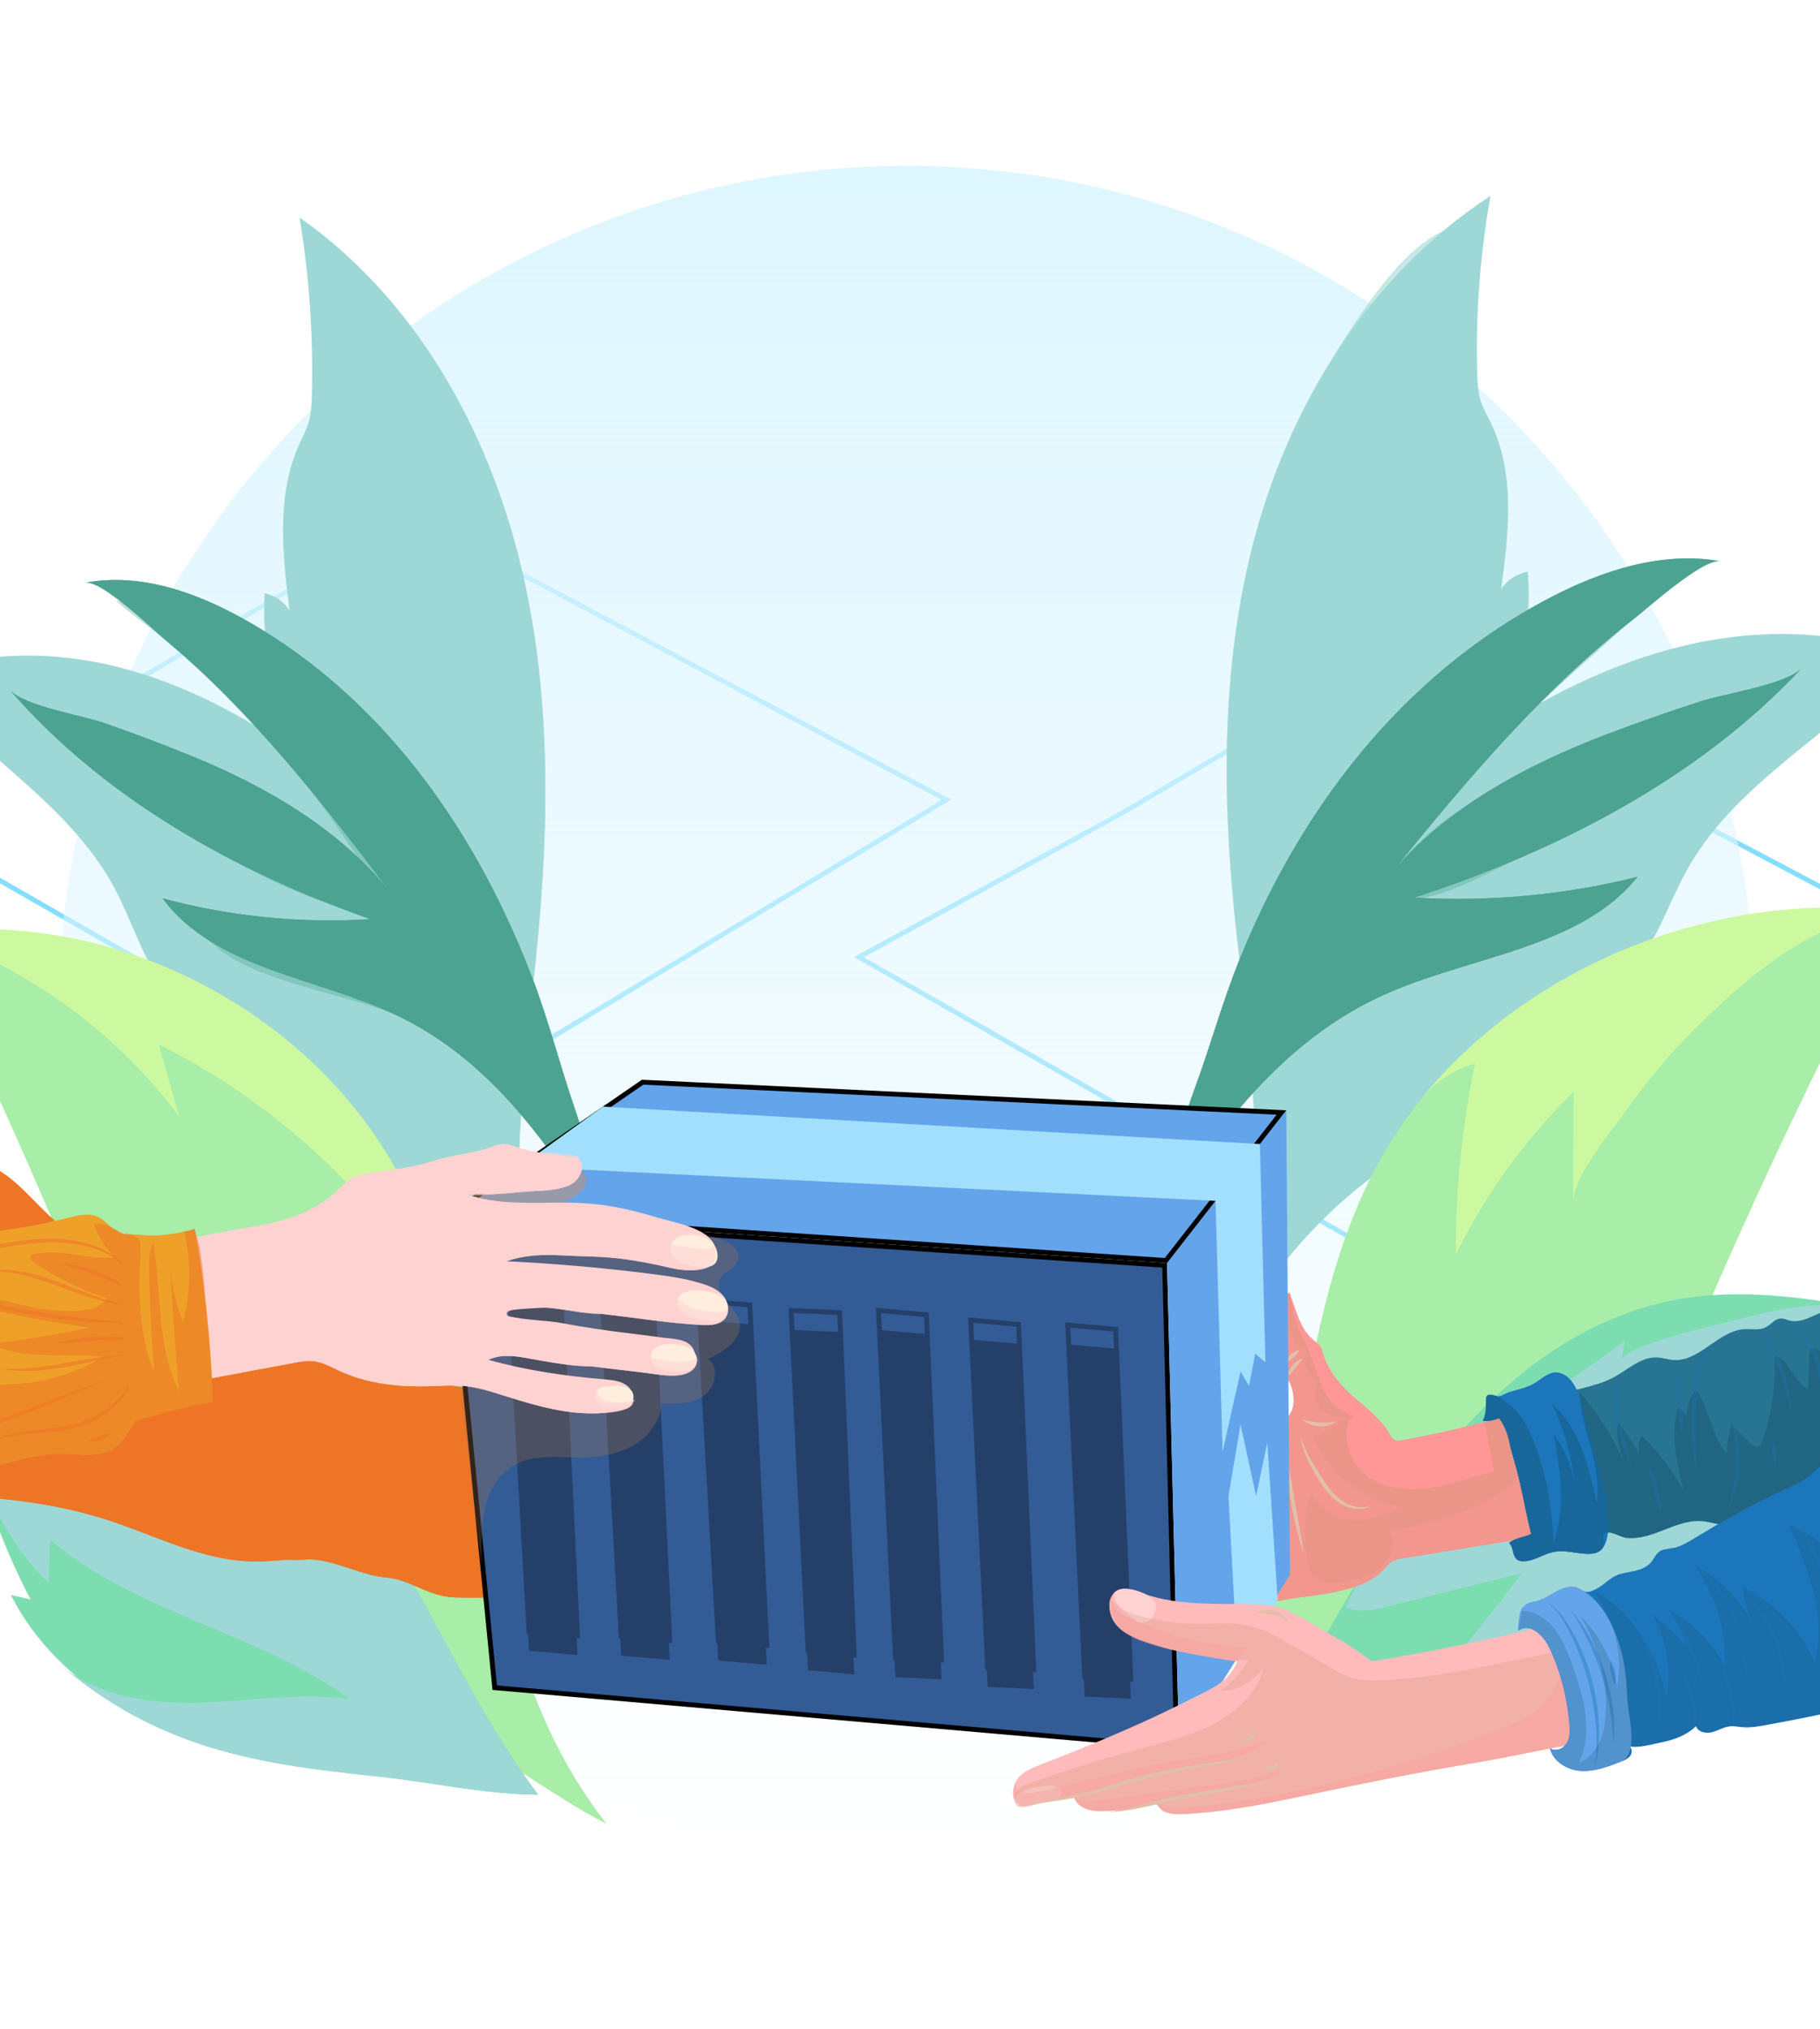 <svg width="375" height="418" viewBox="0 0 375 418" fill="none" xmlns="http://www.w3.org/2000/svg">
<g clip-path="url(#clip0_19183_37661)">
<path d="M285.884 135.558L285.637 135.427L285.396 135.569L231.578 167.307L177.76 196.778L176.976 197.207L177.752 197.651L285.969 259.434L286.223 259.579L286.474 259.429L395.257 194.245L396.018 193.788L395.234 193.374L285.884 135.558Z" stroke="#85DEFF"/>
<path d="M85.389 106.558L85.141 106.427L84.899 106.57L31.329 138.308L-22.241 167.779L-23.021 168.207L-22.249 168.65L85.469 230.434L85.724 230.58L85.976 230.428L194.258 165.244L195.015 164.788L194.235 164.374L85.389 106.558Z" stroke="#85DEFF"/>
<path d="M186.824 383.824C283.377 383.824 361.649 305.553 361.649 209C361.649 112.447 283.377 34.176 186.824 34.176C90.272 34.176 12 112.447 12 209C12 305.553 90.272 383.824 186.824 383.824Z" fill="url(#paint0_linear_19183_37661)"/>
<path d="M44.784 218.505C47.768 219.032 50.744 219.55 53.729 220.077C46.038 215.052 38.137 209.836 33.013 202.228C28.992 196.259 26.952 189.195 23.532 182.858C14.019 165.21 -4.983 154.902 -18 139.628C-4.733 134.069 10.432 133.918 24.385 137.446C38.338 140.974 51.196 148.005 62.9 156.348C56.764 146.157 53.804 134.102 54.523 122.248C56.638 122.632 58.561 123.97 59.656 125.809C58.218 114.323 56.872 102.159 61.637 91.6C62.306 90.112 63.092 88.674 63.569 87.111C64.129 85.246 64.212 83.273 64.262 81.326C64.572 69.112 63.711 56.864 61.713 44.801C85.547 61.512 100.67 88.565 107.392 116.805C114.113 145.037 113.118 174.548 109.783 203.373C108.219 216.908 106.99 230.075 106.848 243.652C106.731 254.127 105.82 270.053 110.443 279.759C103.822 265.889 93.706 253.717 81.367 244.504C75.515 240.132 69.011 236.972 62.833 233.227C59.405 231.154 56.061 228.863 52.951 226.33C51.196 224.9 46.715 218.831 44.784 218.488V218.505Z" fill="#9ED8D6"/>
<g style="mix-blend-mode:multiply" opacity="0.54">
<path d="M44.784 218.503C47.768 219.029 50.744 219.548 53.729 220.074C46.038 215.05 38.138 209.833 33.013 202.226C28.992 196.257 26.952 189.193 23.532 182.856C18.517 173.551 10.767 166.253 2.925 159.331C-0.829 156.02 -12.708 141.482 -16.629 141.85C11.185 156.112 40.855 167.666 69.822 179.353C65.725 177.706 60.827 170.291 57.574 167.156C53.127 162.875 48.579 158.695 43.806 154.774C34.442 147.083 24.293 140.454 13.007 135.939C20.891 138.698 28.883 138.305 36.934 141.607C46.163 145.403 54.791 150.553 62.9 156.329C58.653 153.303 55.727 140.889 54.883 136.023C62.624 143.597 69.697 152.016 76.527 160.409C73.943 142.36 69.028 124.637 61.955 107.833C68.049 110.266 73.291 114.789 76.602 120.457C78.55 95.368 74.345 69.82 64.455 46.68C74.32 56.804 84.134 65.097 91.608 77.553C99.115 90.068 102.819 103.135 107.375 116.803C114.096 145.035 113.102 174.546 109.766 203.371C108.203 216.906 106.974 230.073 106.832 243.65C106.715 254.125 105.803 270.051 110.426 279.757C103.805 265.887 93.69 253.715 81.35 244.502C75.498 240.13 68.994 236.97 62.816 233.225C59.389 231.151 56.045 228.861 52.935 226.328C51.179 224.898 46.698 218.829 44.767 218.486L44.784 218.503Z" fill="#9ED8D6"/>
</g>
<path d="M45.444 334.945C47.149 334.727 48.863 334.51 50.569 334.293C40.252 326.376 35.395 313.476 30.839 301.329C16.911 264.252 1.178 227.853 -16.303 192.298C23.006 186.755 64.705 208.215 82.888 243.336C93.673 264.169 96.406 288.028 100.319 311.135C104.248 334.351 110.175 356.89 124.939 375.741C113.11 369.814 103.262 360.852 90.504 356.823C82.353 354.248 74.135 352.283 66.302 348.755C62.306 346.95 58.419 344.885 54.765 342.452C53.336 341.499 46.614 334.794 45.444 334.945Z" fill="#CCF9A0"/>
<g style="mix-blend-mode:multiply" opacity="0.45">
<path d="M45.444 334.944C47.149 334.727 48.863 334.51 50.569 334.292C40.252 326.375 35.395 313.476 30.839 301.329C23.7 282.327 16.092 263.5 8.008 244.874C3.87 235.343 -0.386 225.871 -4.758 216.45C-8.394 208.625 -11.454 198.033 -17.407 191.629C4.162 198.283 23.491 211.969 36.934 230.102C35.537 225.136 34.141 220.17 32.745 215.212C51.112 224.375 67.431 237.617 80.18 253.71C94.2 271.4 96.674 289.566 100.319 311.135C104.248 334.351 110.175 356.889 124.939 375.741C113.11 369.814 103.262 360.852 90.504 356.823C82.353 354.248 74.135 352.283 66.302 348.755C62.306 346.949 58.419 344.884 54.765 342.452C53.336 341.499 46.614 334.794 45.444 334.944Z" fill="#7CDDB1"/>
</g>
<path d="M40.436 359.077C24.619 353.66 9.747 343.519 2.248 328.63L6.294 329.541C-2.684 312.303 -8.118 293.259 -9.59 273.897C1.822 271.69 13.592 269.976 25.037 272.033C47.133 275.996 64.463 293.326 76.652 312.094C88.841 330.862 97.46 351.863 110.886 369.77C99.675 369.694 89.309 367.245 78.307 366.075C65.466 364.712 52.709 363.282 40.428 359.077H40.436Z" fill="#7CDDB1"/>
<g style="mix-blend-mode:multiply">
<path d="M40.436 359.076C30.128 355.548 20.464 350.031 12.238 342.849C19.971 349.604 30.981 351.109 41.247 350.808C51.513 350.507 61.813 348.693 71.995 350.039C53.11 336.278 28.105 332.391 10.332 317.226C10.215 320.202 10.106 323.17 9.989 326.146C3.627 320.093 -1.054 311.8 -4.131 303.666C-5.05 301.233 -11.111 274.205 -9.59 273.913C1.822 271.706 13.592 269.992 25.037 272.049C47.133 276.011 64.463 293.341 76.652 312.11C88.841 330.878 97.46 351.878 110.886 369.785C99.675 369.71 89.309 367.261 78.307 366.09C65.466 364.728 52.709 363.298 40.428 359.093L40.436 359.076Z" fill="#9ED8D6"/>
</g>
<path d="M50.159 127.513C40.236 121.978 28.749 117.949 17.58 120.072C20.933 119.437 31.633 129.828 34.233 131.994C51.647 146.473 66.904 165.919 80.481 183.926C70.006 170.834 54.966 162.081 39.408 155.736C33.33 153.261 27.503 151.063 21.317 148.914C16.945 147.401 4.898 145.47 1.964 142.093C21.392 164.506 48.27 179.52 76.317 189.377C61.93 190.288 47.4 188.833 33.481 185.088C44.524 199.935 65.876 201.407 82.529 209.574C104.357 220.275 117.699 242.438 129.746 263.48C124.128 253.69 122.314 239.687 118.611 228.97C115.442 219.807 113.093 210.385 109.615 201.306C102.233 182.045 91.7 163.728 77.371 148.739C69.395 140.395 60.266 133.139 50.159 127.513Z" fill="#4DA392"/>
<path d="M325.278 214.056C322.076 214.582 318.883 215.101 315.681 215.627C323.932 210.603 332.409 205.386 337.902 197.779C342.216 191.81 344.406 184.745 348.068 178.409C358.275 160.761 378.657 150.453 392.626 135.179C378.389 129.62 362.121 129.469 347.148 132.997C332.175 136.525 318.381 143.556 305.825 151.899C312.404 141.708 315.581 129.653 314.812 117.799C312.546 118.183 310.481 119.521 309.311 121.36C310.857 109.873 312.295 97.71 307.179 87.151C306.46 85.663 305.616 84.225 305.114 82.662C304.512 80.797 304.42 78.824 304.37 76.876C304.036 64.662 304.955 52.415 307.112 40.352C281.539 57.063 265.32 84.116 258.106 112.356C250.899 140.588 251.961 170.099 255.548 198.924C257.228 212.459 258.54 225.626 258.699 239.203C258.825 249.678 259.803 265.603 254.837 275.309C261.935 261.44 272.794 249.268 286.028 240.055C292.306 235.683 299.279 232.523 305.917 228.778C309.595 226.704 313.181 224.414 316.517 221.881C318.398 220.451 323.213 214.382 325.278 214.039V214.056Z" fill="#9ED8D6"/>
<g style="mix-blend-mode:multiply" opacity="0.6">
<path d="M325.278 214.057C322.077 214.583 318.883 215.102 315.681 215.628C323.932 210.604 332.41 205.387 337.902 197.78C340.903 193.625 343.035 182.063 346.989 179.43C336.247 186.352 322.745 188.851 310.23 186.218C324.35 178.694 338.471 171.17 352.591 163.646C360.173 159.608 366.936 155.052 373.942 150.145C376.676 148.23 389.308 136.652 391.515 137.128C383.314 135.381 374.736 137.003 366.828 139.77C358.919 142.545 351.445 146.441 343.62 149.451C339.332 151.098 334.834 152.494 330.244 152.327C326.466 152.193 322.754 150.989 318.975 151.139C323.197 147.386 327.41 143.632 331.632 139.879C321.976 142.587 314.31 146.266 305.825 151.9C312.789 147.269 316.091 127.155 314.787 119.555C311.643 123.083 307.488 125.708 302.949 127.038C303.584 120.007 303.685 112.926 303.225 105.887C303.175 105.118 303.099 104.298 302.606 103.705C301.511 102.401 299.262 103.228 298.284 104.633C297.306 106.037 296.997 107.818 295.968 109.181C294.639 88.138 294.071 67.64 299.028 47.016C289.004 49.733 278.329 67.539 273.129 76.15C266.349 87.378 261.35 99.659 258.106 112.366C250.9 140.597 251.961 170.108 255.548 198.934C257.228 212.468 258.541 225.635 258.699 239.212C258.825 249.687 259.803 265.613 254.837 275.319C261.935 261.45 272.794 249.277 286.028 240.065C292.307 235.692 299.279 232.532 305.917 228.787C309.595 226.714 313.182 224.423 316.517 221.89C318.398 220.461 323.214 214.391 325.278 214.048V214.057Z" fill="#9ED8D6"/>
</g>
<path d="M324.576 330.503C322.745 330.286 320.914 330.069 319.075 329.851C330.144 321.934 335.352 309.035 340.243 296.888C355.182 259.811 372.069 223.412 390.821 187.857C348.653 182.314 303.91 203.774 284.406 238.894C272.836 259.727 269.902 283.587 265.705 306.694C261.491 329.91 255.138 352.448 239.296 371.3C251.986 365.373 262.553 356.411 276.238 352.381C284.991 349.806 293.803 347.842 302.205 344.314C306.493 342.508 310.665 340.443 314.577 338.011C316.107 337.057 323.322 330.353 324.576 330.503Z" fill="#CCF9A0"/>
<g style="mix-blend-mode:multiply" opacity="0.45">
<path d="M324.576 330.504C322.745 330.286 320.914 330.069 319.075 329.852C330.144 321.935 335.352 309.035 340.243 296.888C349.021 275.102 358.459 253.575 368.533 232.357C373.582 221.723 378.791 211.156 384.158 200.681C384.634 199.753 390.737 187.84 390.821 187.832C374.92 188.827 361.394 200.096 350.392 210.814C344.816 216.239 339.741 222.183 335.252 228.545C332.217 232.842 324.166 242.297 324.141 247.698C324.175 240.115 324.217 232.541 324.25 224.959C314.31 234.64 306.059 246.043 299.973 258.499C299.897 245.307 301.218 232.107 303.919 219.19C294.505 221.581 288.795 230.978 284.398 238.895C272.828 259.728 269.893 283.587 265.697 306.695C261.483 329.91 255.13 352.449 239.287 371.301C251.978 365.373 262.545 356.411 276.23 352.382C284.983 349.807 293.795 347.842 302.196 344.315C306.485 342.509 310.657 340.444 314.569 338.011C316.099 337.058 323.314 330.353 324.568 330.504H324.576Z" fill="#7CDDB1"/>
</g>
<path d="M329.943 354.636C346.914 349.219 362.873 339.078 370.907 324.189C369.461 324.49 368.015 324.799 366.56 325.1C376.191 307.862 382.026 288.818 383.598 269.456C371.35 267.249 358.727 265.535 346.446 267.592C322.737 271.554 304.144 288.884 291.069 307.653C277.994 326.421 268.748 347.421 254.335 365.328C266.357 365.253 277.484 362.804 289.288 361.633C303.066 360.27 316.751 358.841 329.926 354.636H329.943Z" fill="#7CDDB1"/>
<g style="mix-blend-mode:multiply">
<path d="M329.943 354.636C346.914 349.218 362.873 339.078 370.907 324.189C369.461 324.49 368.014 324.799 366.56 325.1C376.191 307.862 382.026 288.818 383.598 269.456C374.886 267.884 367.07 269.589 358.484 271.746C355.291 272.549 334.666 277.097 334.081 280.34C334.332 278.969 334.583 277.598 334.825 276.236C319.175 288.023 297.59 300.237 285.727 315.737C281.957 320.661 279.942 325.819 277.258 331.144C279.934 332.356 282.701 331.788 285.459 331.102C294.839 328.778 304.219 326.446 313.599 324.122C303.124 337.924 292.122 351.334 280.619 364.3C284.097 360.379 298.091 360.772 302.756 360.178C311.944 359.025 321.098 357.453 329.935 354.627L329.943 354.636Z" fill="#9ED8D6"/>
</g>
<path d="M319.51 123.075C330.161 117.541 342.475 113.511 354.463 115.635C350.868 114.999 339.382 125.391 336.598 127.556C317.921 142.036 301.544 161.481 286.981 179.488C298.217 166.397 314.352 157.644 331.047 151.299C337.567 148.824 343.821 146.625 350.459 144.477C355.149 142.964 368.081 141.032 371.225 137.655C350.375 160.068 321.55 175.083 291.454 184.939C306.886 185.85 322.478 184.396 337.409 180.65C325.563 195.498 302.648 196.969 284.782 205.137C261.366 215.838 247.054 238 234.121 259.042C240.148 249.253 242.096 235.25 246.076 224.532C249.478 215.37 251.995 205.948 255.731 196.869C263.648 177.607 274.951 159.291 290.325 144.301C298.877 135.958 308.684 128.701 319.518 123.075H319.51Z" fill="#4DA392"/>
<path d="M50.159 127.513C40.236 121.978 28.749 117.949 17.58 120.072C20.933 119.437 31.633 129.828 34.233 131.994C51.647 146.473 66.904 165.919 80.481 183.926C70.006 170.834 54.966 162.081 39.408 155.736C33.33 153.261 27.503 151.063 21.317 148.914C16.945 147.401 4.898 145.47 1.964 142.093C21.392 164.506 48.27 179.52 76.317 189.377C61.93 190.288 47.4 188.833 33.481 185.088C44.524 199.935 65.876 201.407 82.529 209.574C104.357 220.275 117.699 242.438 129.746 263.48C124.128 253.69 122.314 239.687 118.611 228.97C115.442 219.807 113.093 210.385 109.615 201.306C102.233 182.045 91.7 163.728 77.371 148.739C69.395 140.395 60.266 133.139 50.159 127.513Z" fill="#4DA392"/>
<g style="mix-blend-mode:multiply" opacity="0.35">
<path d="M47.032 132.806C39.859 128.501 32.093 125.215 23.892 123.719C27.11 126.703 30.872 129.195 34.25 132.012C44.524 140.556 53.645 150.421 62.206 160.662C69.529 169.414 76 181.628 84.226 189.286C71.878 177.8 55.1 172.717 39.809 165.602C29.451 160.787 19.612 154.935 9.789 149.1C19.587 159.809 30.948 167.985 43.705 174.991C51.405 179.221 59.689 183.643 68.083 186.327C71.92 187.556 74.219 187.414 77.237 190.615C78.341 191.786 81.124 199.594 81.526 199.745C75.707 197.613 69.629 196.183 63.477 195.473C55.969 194.612 48.011 194.779 41.222 191.017C46.899 202.085 71.995 204.409 82.546 209.584C104.374 220.285 117.716 242.447 129.763 263.49C124.145 253.7 122.331 239.697 118.627 228.979C115.459 219.817 113.11 210.395 109.632 201.316C102.25 182.055 91.717 163.738 77.388 148.749C74.838 146.082 71.778 143.682 68.919 141.333C73.935 147.687 78.031 154.759 81.041 162.275C72.923 153.865 64.731 145.455 55.376 138.441C52.7 136.434 49.917 134.545 47.041 132.814L47.032 132.806Z" fill="#4DA392"/>
</g>
<path d="M319.51 123.075C330.161 117.541 342.475 113.511 354.463 115.635C350.868 114.999 339.382 125.391 336.598 127.556C317.921 142.036 301.544 161.481 286.981 179.488C298.217 166.397 314.352 157.644 331.047 151.299C337.567 148.824 343.821 146.625 350.459 144.477C355.149 142.964 368.081 141.032 371.225 137.655C350.375 160.068 321.55 175.083 291.454 184.939C306.886 185.85 322.478 184.396 337.409 180.65C325.563 195.498 302.648 196.969 284.782 205.137C261.366 215.838 247.054 238 234.121 259.042C240.148 249.253 242.096 235.25 246.076 224.532C249.478 215.37 251.995 205.948 255.731 196.869C263.648 177.607 274.951 159.291 290.325 144.301C298.877 135.958 308.684 128.701 319.518 123.075H319.51Z" fill="#4DA392"/>
<g style="mix-blend-mode:multiply" opacity="0.35">
<path d="M324.509 131.076C329.801 127.773 335.352 124.889 341.104 122.465C332.669 131.92 322.31 139.511 313.516 148.724C304.144 158.538 295.667 169.08 286.981 179.497C291.93 173.553 299.304 166.221 307.079 164.273C304.328 168.144 301.578 172.006 298.819 175.877C310.665 171.638 322.377 166.923 333.396 160.846C340.569 156.891 347.407 152.369 354.112 147.679C359.312 144.042 366.418 141.684 371.016 137.889C360.39 149.259 347.775 158.63 334.274 166.321C327.519 170.167 320.53 173.595 313.399 176.679C307.831 179.079 297.54 185.307 291.454 184.947C295.082 185.165 298.184 185.666 301.711 186.319C298.769 188.534 296.094 191.084 293.728 193.901C300.758 193.374 307.714 191.87 314.335 189.454C317.119 188.434 319.844 187.255 322.57 186.076C325.696 184.722 335.168 182.899 337.409 180.659C325.563 195.506 302.648 196.978 284.782 205.145C261.366 215.846 247.054 238.008 234.121 259.051C240.148 249.261 242.096 235.258 246.076 224.54C249.478 215.378 251.995 205.956 255.731 196.877C263.648 177.616 274.951 159.299 290.325 144.31C292.984 141.718 295.784 140.28 299.036 138.508C298.192 144.109 297.348 149.718 296.503 155.32C304.495 145.839 314.001 137.638 324.518 131.084L324.509 131.076Z" fill="#4DA392"/>
</g>
<mask id="mask0_19183_37661" style="mask-type:luminance" maskUnits="userSpaceOnUse" x="-22" y="0" width="418" height="418">
<path d="M396 0H-22V418H396V0Z" fill="white"/>
</mask>
<g mask="url(#mask0_19183_37661)">
<path d="M32.591 264.97C34.279 266.057 35.985 267.16 37.883 267.804C39.672 268.414 41.561 268.607 43.417 268.941C48.441 269.852 53.265 271.85 57.462 274.76C59.084 275.888 60.622 277.151 62.386 278.045C64.091 278.915 65.964 279.408 67.82 279.893C79.34 282.919 90.977 285.954 102.882 286.439C103.876 286.48 104.972 286.539 105.674 287.241C106.167 287.726 106.359 288.437 106.535 289.105C109.937 302.373 112.036 317.245 108.006 330.596C103.132 328.381 97.673 329.576 92.524 329.041C87.993 328.573 84.122 325.413 79.749 325.062C74.508 324.644 69.734 321.701 64.334 321.325C60.346 321.049 56.358 321.768 52.362 321.734C41.778 321.643 32.047 316.367 21.982 313.124C6.34 308.074 -10.396 307.899 -26.832 307.765C-25.043 307.782 -24.792 285.243 -24.776 283.128C-24.725 277.243 -24.859 271.34 -24.692 265.455C-24.491 258.616 -24.299 251.786 -24.098 244.948C-23.906 238.26 -24.207 231.547 -24.182 224.867C-18.313 227.325 -13.03 231.187 -8.908 236.028C-8.231 236.822 -7.571 237.65 -6.718 238.243C-5.631 238.987 -4.319 239.297 -3.081 239.756C3.247 242.122 7.043 248.108 12.134 252.188C18.212 257.062 25.986 260.69 32.591 264.953V264.97Z" fill="#ED7525"/>
<g style="mix-blend-mode:multiply" opacity="0.51">
<path d="M32.591 264.97C34.279 266.057 35.985 267.16 37.883 267.804C39.672 268.414 41.561 268.606 43.417 268.941C48.441 269.852 53.265 271.85 57.462 274.759C59.084 275.888 60.622 277.15 62.386 278.045C64.091 278.914 65.964 279.407 67.82 279.892C79.34 282.919 90.977 285.953 102.882 286.438C103.876 286.48 104.972 286.539 105.674 287.241C106.167 287.726 106.359 288.428 106.535 289.105C107.003 290.928 107.371 292.717 107.68 294.572C104.888 291.663 100.382 291.454 96.352 291.504C87.457 291.605 78.487 292.014 69.851 294.146C61.215 296.278 52.847 300.249 46.644 306.628C49.679 301.001 53.65 295.877 58.34 291.538C46.636 296.612 36.955 305.867 24.849 309.905C30.935 309.579 36.946 308.032 42.439 305.374C40.566 307.898 38.694 310.423 36.821 312.948C40.324 314.411 44.412 313.709 47.839 312.087C51.275 310.465 54.226 308.007 57.311 305.792C61.817 302.565 66.674 299.831 71.766 297.649C75.051 296.244 78.671 295.049 82.157 295.843C77.141 299.145 72.526 303.058 68.455 307.472C73.07 304.454 78.169 302.18 83.495 300.759C82.366 302.038 81.246 303.325 80.117 304.604C83.302 303.292 86.488 301.979 89.673 300.667C92.758 299.396 96.428 297.172 95.951 293.87C99.479 299.279 103.015 304.688 106.543 310.097C110.824 316.66 110.188 323.314 107.99 330.596C103.116 328.38 97.657 329.576 92.507 329.041C87.976 328.573 84.105 325.412 79.733 325.061C74.491 324.643 69.718 321.701 64.317 321.324C60.329 321.049 56.342 321.768 52.345 321.734C41.762 321.642 32.031 316.367 21.965 313.123C6.324 308.074 -10.413 307.898 -26.849 307.765C-25.06 307.781 -24.809 285.243 -24.792 283.128C-24.742 277.242 -24.876 271.34 -24.709 265.455C-24.508 258.616 -24.316 251.786 -24.115 244.948C-23.94 238.845 -24.04 233.168 -23.07 227.199C-20.838 230.719 -20.453 235.058 -19.074 238.995C-17.695 242.933 -14.535 246.895 -10.371 246.753C-8.674 246.695 -6.81 245.984 -5.397 246.912C-4.778 247.313 -4.377 247.965 -3.884 248.501C-2.655 249.83 -0.883 250.473 0.823 251.075C12.008 255.021 22.575 258.491 32.582 264.953L32.591 264.97Z" fill="#ED7525"/>
</g>
<g style="mix-blend-mode:multiply" opacity="0.64">
<path d="M43.325 310.706C43.91 309.887 44.504 309.059 45.114 308.248L47.07 305.916L49.202 303.734L51.459 301.686C54.561 299.044 57.997 296.82 61.583 294.897C65.203 293.033 68.965 291.462 72.836 290.241L75.754 289.388L78.705 288.636L81.681 288.017L84.674 287.516L81.723 288.235L78.797 289.037L75.896 289.898L73.028 290.86C69.224 292.197 65.504 293.744 61.959 295.65C58.39 297.489 55.004 299.696 51.852 302.196C48.709 304.704 45.833 307.563 43.308 310.723L43.325 310.706Z" fill="#ED7525"/>
</g>
<g style="mix-blend-mode:multiply" opacity="0.64">
<path d="M7.059 306.644C8.33 307.188 9.651 307.606 10.997 307.907C12.343 308.182 13.714 308.316 15.085 308.35C17.827 308.4 20.569 307.998 23.211 307.271C28.519 305.825 33.343 303.058 37.966 300.065C42.631 297.122 47.154 293.862 52.153 291.404C54.653 290.183 57.244 289.138 59.936 288.411C61.291 288.068 62.653 287.809 64.033 287.642C65.412 287.491 66.808 287.45 68.188 287.525C66.8 287.542 65.429 287.659 64.066 287.868C62.703 288.093 61.366 288.419 60.053 288.812C57.42 289.606 54.887 290.702 52.454 291.981C47.572 294.531 43.083 297.757 38.426 300.775C33.753 303.718 28.837 306.552 23.386 307.89C20.678 308.55 17.877 308.893 15.085 308.759C13.689 308.667 12.309 308.458 10.955 308.124C9.609 307.764 8.305 307.271 7.068 306.644H7.059Z" fill="#ED7525"/>
</g>
<g style="mix-blend-mode:multiply" opacity="0.64">
<path d="M69.258 300.751C70.997 299.288 73.011 298.201 75.118 297.365C77.233 296.554 79.457 295.994 81.723 295.902C79.582 296.646 77.484 297.332 75.419 298.151C73.346 298.945 71.331 299.857 69.258 300.751Z" fill="#ED7525"/>
</g>
<g style="mix-blend-mode:multiply" opacity="0.64">
<path d="M58.691 321.341C61.901 321.5 65.061 320.714 67.929 319.401C70.813 318.089 73.48 316.325 75.938 314.319C78.445 312.354 80.786 310.172 83.269 308.124C84.515 307.104 85.777 306.109 87.09 305.181C88.419 304.278 89.782 303.417 91.228 302.715C89.874 303.576 88.569 304.504 87.332 305.515C86.078 306.502 84.866 307.547 83.679 308.617C81.296 310.749 78.947 312.939 76.447 314.979C73.906 316.96 71.181 318.774 68.171 319.995C66.666 320.597 65.103 321.065 63.498 321.324C61.893 321.558 60.263 321.6 58.674 321.341H58.691Z" fill="#ED7525"/>
</g>
<g style="mix-blend-mode:multiply" opacity="0.64">
<path d="M69.617 313.242C71.373 311.06 73.463 309.163 75.686 307.466C77.927 305.794 80.326 304.306 82.91 303.219C80.652 304.882 78.395 306.454 76.197 308.134C73.981 309.79 71.841 311.529 69.626 313.242H69.617Z" fill="#ED7525"/>
</g>
<g style="mix-blend-mode:multiply" opacity="0.64">
<path d="M86.479 322.48C88.703 320.883 91.144 319.621 93.652 318.551C96.169 317.506 98.777 316.644 101.477 316.168C98.978 317.271 96.461 318.258 93.978 319.32C91.479 320.356 89.021 321.46 86.479 322.48Z" fill="#ED7525"/>
</g>
<g style="mix-blend-mode:multiply" opacity="0.64">
<path d="M30.075 312.329C30.994 311.895 31.83 311.552 32.649 311.125C33.477 310.716 34.238 310.239 35.132 309.746C34.731 310.691 33.928 311.401 33.034 311.87C32.131 312.321 31.086 312.555 30.083 312.338L30.075 312.329Z" fill="#ED7525"/>
</g>
<path d="M275.633 327.885C279.085 327.091 282.68 325.987 285.096 323.396C285.615 322.836 286.083 322.217 286.718 321.799C287.437 321.339 288.306 321.189 289.151 321.055C298.832 319.475 308.521 317.895 318.202 316.323C315.761 308.097 313.328 299.879 310.887 291.653C303.647 293.668 296.315 295.365 288.925 296.727C288.39 296.828 287.813 296.911 287.337 296.66C286.894 296.426 286.643 295.958 286.4 295.524C284.544 292.313 281.476 290.031 278.684 287.59C275.884 285.14 273.3 281.913 272.431 278.218C272.213 277.299 271.369 276.705 270.65 276.095C267.808 273.821 266.988 269.582 265.684 266.355C263.711 267.459 262.19 269.332 261.504 271.489C260.05 276.087 264.405 281.403 265.994 285.466C266.688 287.239 266.905 289.914 265.693 291.536C264.99 292.472 263.904 293.041 262.867 293.567C259.974 295.047 257.082 296.518 254.189 297.998C255.251 307.545 256.313 317.101 257.374 326.648C257.859 331.012 259.891 330.493 263.285 329.85C267.381 329.064 271.553 328.83 275.649 327.893L275.633 327.885Z" fill="#FF9797"/>
<g style="mix-blend-mode:multiply" opacity="0.35">
<path d="M305.754 293.082C307.468 292.605 309.173 292.129 310.887 291.652C313.328 299.878 315.761 308.096 318.202 316.322C308.521 317.903 298.832 319.483 289.151 321.054C288.307 321.188 287.437 321.338 286.718 321.798C286.074 322.208 285.615 322.835 285.096 323.395C282.68 325.987 279.094 327.09 275.633 327.884C271.536 328.829 267.373 329.055 263.268 329.841C259.874 330.493 257.843 331.003 257.358 326.639C256.296 317.092 255.234 307.536 254.173 297.989C257.065 296.509 259.958 295.038 262.85 293.558C263.895 293.023 264.974 292.463 265.676 291.527C266.888 289.913 266.671 287.23 265.977 285.457C264.397 281.394 260.033 276.077 261.488 271.479C262.131 269.44 263.695 267.049 265.743 266.246C266.345 268.562 266.512 270.953 267.407 273.218C267.866 274.372 268.46 275.467 269.003 276.587C270.734 280.165 271.528 284.421 273.559 287.798C274.897 290.014 277.355 291.301 279.813 292.12C277.054 291.201 277.33 296.284 277.614 297.504C278.249 300.296 279.579 302.637 281.986 304.301C284.77 306.224 288.273 306.892 291.659 306.8C297.227 306.642 302.552 304.51 307.902 303.114C307.794 303.139 305.888 293.032 305.745 293.073L305.754 293.082Z" fill="#C6926F"/>
</g>
<g style="mix-blend-mode:multiply" opacity="0.35">
<path d="M275.633 327.883C279.085 327.089 282.68 325.985 285.096 323.394C285.615 322.833 286.083 322.215 286.718 321.797C287.437 321.337 288.307 321.187 289.151 321.053C298.832 319.473 308.521 317.893 318.202 316.321C317.332 313.378 316.463 310.444 315.585 307.501C314.967 305.428 313.729 303.121 313.47 300.989C313.796 303.513 311.773 305.712 309.708 307.192C304.667 310.795 298.564 312.534 292.595 314.206C290.413 314.816 288.123 315.435 285.916 314.925C287.855 317.266 286.844 321.061 284.519 323.034C282.204 325.007 279.027 325.576 276.001 325.885C274.329 326.06 272.481 326.127 271.143 325.099C269.756 324.037 269.371 322.131 269.196 320.384C268.811 316.488 268.569 311.272 270.098 307.627C271.637 310.544 274.747 312.852 278.124 313.253C279.361 313.403 280.607 313.253 281.828 313.01C284.26 312.526 286.618 311.639 288.775 310.402C287.462 310.11 286.158 309.809 284.845 309.516C282.287 308.939 279.411 306.665 277.321 305.068C274.312 302.761 272.18 299.501 270.358 296.182C272.657 295.128 274.855 293.866 276.92 292.411C275.558 292.069 274.153 291.701 272.991 290.915C271.829 290.121 270.918 288.792 271.026 287.387C271.077 286.676 271.386 285.983 271.294 285.28C271.093 283.767 269.212 282.923 268.978 281.41C268.778 280.114 269.756 278.433 268.686 277.664C268.318 277.397 267.825 277.38 267.44 277.154C266.913 276.845 266.688 276.21 266.495 275.633C265.994 274.12 265.492 272.598 264.99 271.085C264.74 270.333 264.43 269.513 263.711 269.171C262.365 268.535 261.763 270.592 261.488 271.461C260.033 276.059 264.389 281.376 265.977 285.439C266.671 287.211 266.888 289.887 265.676 291.509C264.974 292.445 263.887 293.013 262.85 293.54C259.958 295.02 257.065 296.491 254.173 297.971C255.234 307.518 256.296 317.073 257.358 326.621C257.843 330.984 259.874 330.466 263.268 329.822C267.365 329.037 271.536 328.802 275.633 327.866V327.883Z" fill="#FF9797"/>
</g>
<g style="mix-blend-mode:multiply">
<path d="M267.9 295.626C268.41 297.498 269.229 299.245 270.191 300.901C271.169 302.548 272.189 304.211 273.267 305.775C274.345 307.33 275.625 308.767 277.263 309.662C278.082 310.105 278.985 310.406 279.922 310.498C280.858 310.632 281.819 310.481 282.714 310.105C281.903 310.648 280.9 310.908 279.897 310.908C278.893 310.899 277.898 310.648 276.979 310.239C275.115 309.394 273.718 307.856 272.59 306.259C271.486 304.629 270.5 302.966 269.63 301.202C269.204 300.324 268.82 299.413 268.51 298.485C268.226 297.548 267.992 296.587 267.908 295.617L267.9 295.626Z" fill="#E2BFA8"/>
</g>
<g style="mix-blend-mode:multiply">
<path d="M265.25 300.364C265.885 303.691 266.395 307.002 266.98 310.304C267.54 313.614 268.176 316.908 268.694 320.252C267.532 317.075 266.746 313.773 266.153 310.446C265.593 307.119 265.216 303.741 265.241 300.355L265.25 300.364Z" fill="#E2BFA8"/>
</g>
<g style="mix-blend-mode:multiply">
<path d="M268.401 292.48C269.597 292.765 270.692 292.982 271.821 293.049C272.949 293.124 274.061 293.049 275.282 292.915C274.295 293.676 272.999 293.952 271.762 293.885C270.525 293.801 269.279 293.358 268.393 292.489L268.401 292.48Z" fill="#E2BFA8"/>
</g>
<g style="mix-blend-mode:multiply">
<path d="M265.375 283.62C265.383 282.742 265.776 281.948 266.303 281.296C266.846 280.652 267.557 280.117 268.41 279.941C267.925 280.66 267.432 281.22 266.947 281.822C266.445 282.408 265.994 283.01 265.375 283.62Z" fill="#E2BFA8"/>
</g>
<g style="mix-blend-mode:multiply">
<path d="M265.024 280.677C265.149 279.975 265.551 279.431 266.027 278.98C266.52 278.554 267.097 278.203 267.816 278.152C267.457 278.771 267.039 279.181 266.596 279.599C266.136 280 265.676 280.376 265.032 280.677H265.024Z" fill="#E2BFA8"/>
</g>
<path d="M327.807 320.144C327.465 320.169 327.122 320.161 326.779 320.144C324.53 320.011 322.265 319.317 320.058 319.776C317.909 320.22 316.003 321.716 313.813 321.683C313.42 321.683 313.019 321.616 312.693 321.407C311.514 320.646 311.949 318.832 310.937 317.904C312.224 316.859 314.013 316.75 315.493 316.065C314.674 312.871 314.08 309.552 313.361 306.325C312.785 303.767 312.116 301.226 311.347 298.718C310.828 296.126 310.427 294.404 308.914 292.214C307.869 292.581 306.581 292.924 305.528 292.715C306.297 291.378 306.13 289.722 306.214 288.217C306.222 287.992 306.247 287.749 306.397 287.582C306.866 287.072 308.245 287.774 308.864 287.691C309.65 287.574 310.093 287.147 310.803 286.905C312.793 286.245 314.783 285.977 316.58 284.773C317.884 283.904 319.18 282.692 320.743 282.8C322.373 282.909 323.527 284.397 324.338 285.81C324.455 286.01 324.589 286.228 324.815 286.286C324.957 286.32 325.107 286.286 325.249 286.245C327.925 285.517 330.458 284.949 332.865 283.578C335.415 282.123 338.166 279.623 341.259 279.674C342.446 279.699 343.591 280.125 344.77 280.209C350.196 280.61 354.05 274.148 359.475 273.855C360.921 273.78 362.46 274.139 363.755 273.504C364.859 272.96 365.662 271.74 366.89 271.665C367.559 271.623 368.195 271.957 368.847 272.108C370.46 272.492 372.115 271.798 373.637 271.13C381.847 267.485 390.048 263.84 398.257 260.203C399.11 263.698 399.076 267.769 399.352 271.38C399.645 275.343 399.779 279.306 399.921 283.277C399.988 285.091 401.451 306.743 401.166 306.743C397.873 306.074 394.621 307.813 391.343 308.582C389.086 309.109 386.754 309.176 384.446 309.352C376.095 309.987 367.944 312.069 359.751 313.791C358.405 314.075 357.042 314.351 355.671 314.267C353.991 314.175 352.378 313.548 350.697 313.415C347.462 313.147 344.394 314.677 341.351 315.797C339.361 316.524 337.137 317.118 334.997 316.85C333.894 316.717 331.611 315.153 330.591 316.04C330.123 316.449 330.483 317.193 330.533 317.804C330.6 318.631 330.006 319.417 329.262 319.785C328.819 320.002 328.334 320.103 327.841 320.136L327.807 320.144Z" fill="#287493"/>
<path d="M327.807 320.144C327.465 320.169 327.122 320.161 326.779 320.144C324.53 320.01 322.265 319.316 320.058 319.776C317.909 320.219 316.003 321.716 313.813 321.682C313.42 321.682 313.019 321.615 312.693 321.406C311.514 320.646 311.949 318.831 310.937 317.903C312.224 316.858 314.013 316.75 315.493 316.064C314.674 312.871 314.08 309.552 313.361 306.325C312.785 303.767 312.116 301.225 311.347 298.717C310.828 296.126 310.427 294.403 308.914 292.213C307.869 292.581 306.581 292.924 305.528 292.715C306.297 291.377 306.13 289.722 306.214 288.217C306.222 287.991 306.247 287.749 306.397 287.582C306.866 287.072 308.245 287.774 308.864 287.69C309.65 287.573 310.093 287.147 310.803 286.905C312.793 286.244 314.783 285.977 316.58 284.773C317.884 283.903 319.18 282.691 320.743 282.8C325.107 283.092 325.985 290.048 326.946 293.241C328.259 297.614 329.379 302.045 330.466 306.484C331.143 309.268 332.732 318.062 329.245 319.793C328.802 320.01 328.317 320.11 327.824 320.144H327.807Z" fill="#1C76BC"/>
<g style="mix-blend-mode:multiply" opacity="0.29">
<path d="M315.569 320.954C316.313 320.728 316.99 320.344 317.567 319.859C318.143 319.366 318.62 318.764 319.005 318.12C319.79 316.824 320.15 315.336 320.192 313.823C320.233 312.318 320.05 310.805 319.765 309.3C319.489 307.787 319.188 306.274 318.846 304.778C318.185 301.776 317.316 298.834 316.087 296.033C315.477 294.628 314.724 293.291 313.846 292.037C312.994 290.766 311.965 289.613 310.837 288.551C312.091 289.462 313.194 290.582 314.172 291.794C315.134 293.023 315.97 294.353 316.664 295.757C318.06 298.558 318.971 301.567 319.657 304.594C319.991 306.115 320.292 307.628 320.543 309.167C320.777 310.705 320.969 312.276 320.827 313.865C320.71 315.437 320.242 317.025 319.347 318.337C318.453 319.633 317.115 320.687 315.569 320.946V320.954Z" fill="#1C76BC"/>
<path d="M317.491 285.91C319.138 287.708 320.551 289.731 321.755 291.871C322.967 294.003 323.929 296.277 324.681 298.617C325.417 300.967 325.935 303.374 326.177 305.824L326.311 307.655L326.361 309.494L326.294 311.325C326.244 311.935 326.186 312.545 326.119 313.147C326.094 312.537 326.077 311.926 326.069 311.325L325.952 309.51L325.785 307.705L325.534 305.907C325.149 303.525 324.614 301.167 323.878 298.877C323.159 296.578 322.24 294.345 321.178 292.172C320.108 290.007 318.854 287.925 317.483 285.919L317.491 285.91Z" fill="#1C76BC"/>
<path d="M321.922 301.141C323.285 303.874 324.02 306.909 324.255 309.969C324.472 313.029 324.188 316.138 323.235 319.039C323.536 316.005 323.653 313.012 323.427 310.027C323.218 307.034 322.675 304.092 321.93 301.141H321.922Z" fill="#1C76BC"/>
<path d="M307.936 288.551C308.839 288.693 309.608 289.186 310.235 289.796C310.853 290.423 311.347 291.184 311.497 292.087C310.778 291.535 310.235 290.958 309.641 290.39C309.073 289.805 308.488 289.261 307.927 288.551H307.936Z" fill="#1C76BC"/>
</g>
<g style="mix-blend-mode:multiply" opacity="0.38">
<path d="M327.807 320.144C327.465 320.169 327.122 320.16 326.779 320.144C324.53 320.01 322.265 319.316 320.058 319.776C317.909 320.219 316.003 321.715 313.813 321.682C313.42 321.682 313.019 321.615 312.693 321.406C311.514 320.645 311.949 318.831 310.937 317.903C312.224 316.858 314.013 316.75 315.493 316.064C314.674 312.871 314.08 309.552 313.361 306.325C312.785 303.767 312.116 301.225 311.347 298.717C310.828 296.125 310.427 294.403 308.914 292.213C307.869 292.581 306.581 292.924 305.528 292.715C306.297 291.377 306.13 289.722 306.214 288.217C306.222 287.991 306.247 287.749 306.397 287.582C307.593 286.277 311.581 289.814 312.308 290.591C314.222 292.648 315.443 295.306 316.388 297.915C318.703 304.31 319.949 311.09 320.049 317.887C322.674 310.864 321.445 303.056 320.166 295.657C322.323 298.441 323.778 301.768 324.38 305.238C323.736 299.72 322.198 294.311 319.824 289.287C325.483 294.286 327.389 302.178 329.003 309.56C330.09 301.66 325.667 294.554 325.433 286.838C329.714 291.645 333.099 297.246 335.382 303.265C334.094 299.996 332.773 296.518 333.384 293.057C335.047 295.097 336.51 297.296 337.747 299.612C337.43 298.341 337.622 296.953 338.257 295.808C341.727 299.11 344.661 302.972 346.91 307.202C345.497 301.568 344.093 295.607 345.74 290.031C346.475 290.457 347.077 291.11 347.445 291.879C347.587 289.872 348.264 287.899 349.401 286.236C352.344 290.232 352.57 295.85 355.88 299.545C355.797 297.522 356.098 295.482 356.75 293.567C357.979 294.771 359.216 295.983 360.445 297.187C360.997 297.731 361.799 298.307 362.46 297.906C362.794 297.706 362.953 297.304 363.087 296.928C365.076 291.293 365.946 285.257 365.611 279.288C368.838 280.041 369.449 284.906 372.55 286.085C372.642 283.719 372.734 281.353 372.826 278.979C372.834 278.712 372.851 278.427 373.01 278.218C373.353 277.742 374.097 277.901 374.64 278.135C377.725 279.439 380.534 281.378 382.85 283.794C383.184 282.273 383.669 280.568 385.057 279.865C386.177 279.297 387.523 279.581 388.752 279.347C390.925 278.929 392.472 276.906 393.149 274.791C393.818 272.684 393.826 270.427 394.136 268.228C394.203 267.735 394.295 267.225 394.562 266.799C394.813 266.397 395.197 266.105 395.523 265.762C396.677 264.541 396.97 262.585 396.217 261.08C396.978 260.93 397.705 260.637 398.349 260.211C399.67 263.354 399.076 267.986 399.327 271.372C399.62 275.334 399.754 279.297 399.896 283.268C399.963 285.082 401.426 306.734 401.141 306.734C397.848 306.066 394.596 307.804 391.318 308.574C389.061 309.1 386.729 309.167 384.421 309.343C376.07 309.978 367.919 312.06 359.726 313.782C358.38 314.066 357.017 314.342 355.646 314.258C353.966 314.166 352.352 313.539 350.672 313.406C347.437 313.138 344.369 314.668 341.326 315.788C339.336 316.516 337.112 317.109 334.972 316.842C333.868 316.708 331.586 315.144 330.566 316.031C330.098 316.44 330.458 317.184 330.508 317.795C330.575 318.622 329.981 319.408 329.237 319.776C328.794 319.993 328.309 320.094 327.816 320.127L327.807 320.144Z" fill="#125066"/>
</g>
<g style="mix-blend-mode:multiply" opacity="0.29">
<path d="M353.381 276.414C352.394 277.083 351.667 278.044 351.207 279.114C350.731 280.176 350.446 281.313 350.254 282.475C349.911 284.799 349.661 287.165 349.51 289.514C349.351 291.872 349.301 294.238 349.326 296.603C349.351 298.969 349.493 301.335 349.661 303.709C349.401 302.547 349.217 301.369 349.042 300.19C348.891 299.003 348.774 297.816 348.691 296.629C348.515 294.246 348.54 291.847 348.691 289.464C348.858 287.073 349.134 284.707 349.635 282.35C349.911 281.179 350.271 280.009 350.848 278.93C351.45 277.877 352.294 276.924 353.381 276.414Z" fill="#1C76BC"/>
<path d="M345.029 283.422C345.848 285.269 346.291 287.251 346.534 289.24C346.76 291.238 346.785 293.262 346.417 295.251C346.116 293.253 345.949 291.297 345.706 289.341C345.489 287.376 345.205 285.437 345.029 283.422Z" fill="#1C76BC"/>
<path d="M361.448 273.79C362.895 274.509 364.006 275.797 364.884 277.134C365.779 278.472 366.514 279.918 367.116 281.406C367.409 282.158 367.668 282.919 367.894 283.697C368.111 284.474 368.237 285.26 368.387 286.046C368.538 286.832 368.671 287.618 368.805 288.403C368.897 289.198 369.014 289.983 369.073 290.778C368.613 289.248 368.17 287.718 367.752 286.196C367.526 285.444 367.384 284.658 367.133 283.914C366.891 283.17 366.631 282.426 366.339 281.707C365.77 280.252 365.085 278.84 364.324 277.46C363.555 276.098 362.711 274.768 361.448 273.773V273.79Z" fill="#1C76BC"/>
<path d="M369.332 272.602C371.463 274.048 373.11 276.205 374.155 278.588C375.184 280.979 375.643 283.654 375.234 286.195C374.975 283.646 374.389 281.205 373.386 278.914C372.4 276.623 371.02 274.525 369.332 272.594V272.602Z" fill="#1C76BC"/>
<path d="M356.19 310.817C356.992 307.766 357.519 304.706 357.619 301.604C357.745 298.503 357.444 295.41 356.858 292.316C358.079 295.234 358.556 298.461 358.455 301.638C358.33 304.815 357.619 307.991 356.19 310.817Z" fill="#1C76BC"/>
<path d="M365.369 297.223C365.762 297.983 365.904 298.761 365.979 299.547C366.029 300.333 366.021 301.127 365.762 301.946C365.369 301.185 365.227 300.408 365.152 299.622C365.101 298.836 365.11 298.042 365.369 297.231V297.223Z" fill="#1C76BC"/>
<path d="M336.611 303.142C335.031 300.032 333.76 296.738 333.124 293.26C332.824 291.521 332.673 289.749 332.773 287.985C332.865 286.221 333.216 284.466 333.869 282.844C333.208 286.28 333.333 289.732 333.944 293.11C334.537 296.496 335.633 299.781 336.611 303.142Z" fill="#1C76BC"/>
<path d="M339.787 301.945C340.623 303.45 341.158 305.072 341.568 306.719C341.961 308.374 342.229 310.055 342.17 311.777C341.568 310.163 341.158 308.541 340.749 306.92C340.364 305.289 339.98 303.659 339.779 301.954L339.787 301.945Z" fill="#1C76BC"/>
</g>
<path d="M242.448 359.971L101.934 347.725L92.385 250.796L239.974 260.7L242.448 359.971Z" fill="#335B96" stroke="black"/>
<g style="mix-blend-mode:soft-light" opacity="0.3">
<g filter="url(#filter0_i_19183_37661)">
<path d="M109 336.117L105 265L115.5 265.883L119 337L109 336.117Z" fill="black"/>
</g>
<path d="M109 336.117L105 265L115.5 265.883L119 337L109 336.117Z" stroke="black"/>
</g>
<g style="mix-blend-mode:soft-light" opacity="0.3">
<g filter="url(#filter1_i_19183_37661)">
<path d="M128 337.117L124 266L134.5 266.883L138 338L128 337.117Z" fill="black"/>
</g>
<path d="M128 337.117L124 266L134.5 266.883L138 338L128 337.117Z" stroke="black"/>
</g>
<g style="mix-blend-mode:soft-light" opacity="0.3">
<g filter="url(#filter2_i_19183_37661)">
<path d="M148 338.123L144 268L154.5 268.877L158 339L148 338.123Z" fill="black"/>
</g>
<path d="M148 338.123L144 268L154.5 268.877L158 339L148 338.123Z" stroke="black"/>
</g>
<g style="mix-blend-mode:soft-light" opacity="0.3">
<g filter="url(#filter3_i_19183_37661)">
<path d="M166.5 340.118L163 270L173 270.441L176 341L166.5 340.118Z" fill="black"/>
</g>
<path d="M166.5 340.118L163 270L173 270.441L176 341L166.5 340.118Z" stroke="black"/>
</g>
<g style="mix-blend-mode:soft-light" opacity="0.3">
<g filter="url(#filter4_i_19183_37661)">
<path d="M184.5 341.558L181 270L190.87 270.883L194 342L184.5 341.558Z" fill="black"/>
</g>
<path d="M184.5 341.558L181 270L190.87 270.883L194 342L184.5 341.558Z" stroke="black"/>
</g>
<g style="mix-blend-mode:soft-light" opacity="0.3">
<g filter="url(#filter5_i_19183_37661)">
<path d="M203.5 343.558L200 272L209.87 272.883L213 344L203.5 343.558Z" fill="black"/>
</g>
<path d="M203.5 343.558L200 272L209.87 272.883L213 344L203.5 343.558Z" stroke="black"/>
</g>
<g style="mix-blend-mode:soft-light" opacity="0.3">
<g filter="url(#filter6_i_19183_37661)">
<path d="M223.5 345.558L220 273L229.87 273.885L233 346L223.5 345.558Z" fill="black"/>
</g>
<path d="M223.5 345.558L220 273L229.87 273.885L233 346L223.5 345.558Z" stroke="black"/>
</g>
<g style="mix-blend-mode:multiply" opacity="0.32">
<path d="M99.287 322.196C99.287 322.304 99.295 322.413 99.303 322.522C98.409 316.243 97.598 309.957 96.896 303.661C96.377 299.013 95.834 294.374 95.358 289.717C94.94 285.604 95.182 281.708 94.956 277.654C94.438 268.466 92.741 259.404 91.838 250.258C91.897 250.835 113.031 251.679 114.301 251.763C122.018 252.281 129.726 252.799 137.442 253.318C139.231 253.435 156.436 254.647 151.177 261.042C150.525 261.836 149.422 262.129 148.753 262.906C147.574 264.278 148.301 266.434 149.405 267.864C150.508 269.294 151.997 270.564 152.373 272.337C153.125 275.881 149.204 278.49 145.902 279.978C148.343 281.716 147.449 285.88 144.991 287.594C142.533 289.307 139.306 289.282 136.305 289.199C136.096 293.17 133.12 296.606 129.533 298.336C125.955 300.067 121.85 300.359 117.871 300.276C113.934 300.2 109.762 299.833 106.284 301.689C99.103 305.526 99.002 315.09 99.287 322.196Z" fill="#9E7051"/>
</g>
<path d="M240.462 260.233L265.024 228.766L265.785 324.479L242.962 360.519L240.462 260.233Z" fill="#64A4EB"/>
<path d="M93.298 249.855L132.411 222.976L264.035 229.218L240.231 259.714L93.298 249.855Z" fill="#64A4EB" stroke="black"/>
<g style="mix-blend-mode:multiply" opacity="0.53">
<path d="M120.805 243.034C120.73 242.482 120.454 241.989 120.162 241.521C119.886 241.069 119.577 240.609 119.117 240.35C118.498 239.999 117.729 240.066 117.027 240.166C115.071 240.442 113.123 240.894 111.15 240.777C108.575 240.626 106.811 240.25 104.529 241.537C102.263 242.825 100.148 244.547 97.999 246.027C96.938 246.754 93.192 250.349 91.846 250.257C94.263 250.416 96.687 250.583 99.103 250.742C101.862 250.926 104.612 251.109 107.371 251.293C109.06 251.41 110.757 251.536 112.445 251.636C112.914 251.661 115.154 251.527 115.38 251.728C114.418 250.867 114.77 249.203 115.664 248.267C116.559 247.331 117.821 246.863 118.908 246.16C119.995 245.458 120.998 244.313 120.822 243.025L120.805 243.034Z" fill="#C6926F"/>
</g>
<path d="M251.907 299.106L250.452 247.424L107.103 240.368L124.225 228.004L259.598 235.72L260.727 280.689L258.628 278.908L257.358 285.529L255.61 282.611L251.907 299.106Z" fill="#A1DFFD"/>
<path d="M253.119 308.236L254.958 342.186L263.268 329.846L261.12 297.226L258.812 308.236L255.61 293.48L253.119 308.236Z" fill="#A1DFFD"/>
<path d="M139.306 275.921C140.477 276.105 141.605 276.448 142.391 277.284C142.809 277.719 143.043 278.296 143.177 278.881C144.573 285.101 136.372 283.295 133.095 282.877C129.391 282.409 125.671 282.041 121.968 281.539C118.147 281.539 114.318 280.837 110.565 280.193C107.129 279.608 103.96 278.688 100.65 280.185C108.366 282.325 116.433 283.529 124.417 284.181C126.114 284.323 127.937 284.482 129.266 285.56C130.595 286.63 131.013 288.98 129.625 289.966C129.232 290.25 128.748 290.384 128.271 290.501C122.946 291.797 117.319 291.187 111.994 289.908C108.709 289.113 105.49 288.077 102.263 287.065C98.677 285.945 95.943 285.326 92.189 285.477C89.43 285.594 86.663 285.702 83.904 285.585C79.064 285.376 74.215 284.44 69.818 282.4C68.163 281.631 66.532 280.695 64.727 280.469C63.314 280.285 61.884 280.553 60.488 280.812C51.033 282.584 41.586 284.357 32.131 286.129C30.81 276.323 29.932 266.466 29.506 256.576C36.921 255.765 44.086 254.06 51.384 252.864C57.813 251.819 64.493 250.039 69.333 245.424C70.261 244.546 71.114 243.56 72.217 242.908C73.471 242.164 74.951 241.913 76.389 241.67C80.719 240.943 85.317 240.567 89.464 239.154C93.251 237.867 97.339 237.716 101.151 236.362C102.062 236.036 102.99 235.668 103.96 235.701C104.713 235.726 105.431 236.002 106.142 236.245C110.439 237.724 114.811 237.816 119.2 238.652C120.705 240.166 119.602 242.941 117.737 243.969C115.438 245.24 111.927 245.315 109.336 245.449C107.028 245.575 104.738 245.884 102.439 246.009C100.357 246.118 98.259 245.875 96.152 246.068C100.457 247.539 104.345 247.782 108.792 247.823C112.864 247.857 116.952 247.656 121.015 247.949C125.913 248.3 130.72 249.428 135.41 250.858C138.788 251.886 145.819 252.923 147.248 256.668C149.464 262.487 141.672 262.077 138.295 261.275C134.758 260.439 131.205 259.736 127.594 259.31C123.589 258.833 119.61 258.892 115.606 258.658C111.885 258.449 107.99 258.616 104.412 259.862C114.427 260.347 124.425 261.224 134.374 262.495C137.826 262.938 141.288 263.431 144.615 264.468C146.262 264.978 147.934 265.672 149.037 267.001C150.141 268.322 150.467 270.429 149.355 271.741C148.26 273.029 146.32 273.096 144.632 273.012C137.643 272.653 130.746 271.449 123.798 270.713C120.187 270.713 116.475 269.718 112.864 269.434C112.019 269.367 104.295 269.827 104.311 270.178C104.32 270.521 104.437 270.863 104.637 271.139C108.366 272.084 112.37 271.95 116.174 272.678C120.446 273.497 124.751 274.107 129.065 274.642C131.54 274.952 134.006 275.244 136.472 275.587C137.35 275.712 138.345 275.754 139.315 275.913L139.306 275.921Z" fill="#FFD2D2"/>
<path d="M140.844 254.553C139.816 254.753 138.763 255.263 138.328 256.208C137.81 257.336 138.387 258.733 139.356 259.518C140.326 260.304 141.58 260.614 142.801 260.856C144.581 261.207 147.817 261.575 147.842 258.858C147.867 255.188 143.854 253.951 140.853 254.544L140.844 254.553Z" fill="#FFEEDE"/>
<path d="M144.381 265.9C142.617 265.766 140.895 266.034 140.067 266.895C138.178 268.868 141.262 271.208 142.968 271.61C144.498 271.969 146.061 272.187 147.633 272.262C149.84 272.37 150.55 268.893 149.196 267.547C148.327 266.686 146.337 266.05 144.381 265.9Z" fill="#FFEEDE"/>
<path d="M137.701 276.934C135.912 276.967 133.387 278.129 134.19 280.337C134.951 282.435 138.621 282.627 140.46 282.619C141.346 282.619 142.299 282.519 142.951 281.917C143.695 281.231 143.796 280.036 143.369 279.116C142.433 277.118 139.649 276.892 137.701 276.934Z" fill="#FFEEDE"/>
<path d="M122.636 287.945C122.787 288.472 123.155 288.982 123.648 289.333C124.542 289.985 125.679 290.194 126.783 290.261C127.502 290.303 128.237 290.286 128.906 290.027C130.21 289.534 131.038 287.895 130.185 286.658C129.96 286.323 129.608 286.089 129.241 285.922C127.987 285.354 126.532 285.504 125.161 285.671C124.559 285.747 123.949 285.822 123.414 286.114C122.619 286.557 122.436 287.26 122.628 287.937L122.636 287.945Z" fill="#FFEEDE"/>
<g style="mix-blend-mode:multiply" opacity="0.57">
<path d="M111.626 237.499C113.917 238.352 116.358 238.77 118.807 238.737C118.975 238.737 119.108 238.712 119.234 238.603C119.192 238.168 118.816 238.06 118.398 238.009C116.96 237.842 115.522 237.683 114.092 237.516C113.231 237.416 112.354 237.516 111.476 237.449C111.526 237.466 111.576 237.491 111.635 237.508L111.626 237.499Z" fill="#FFD2D2"/>
</g>
<g style="mix-blend-mode:multiply" opacity="0.57">
<path d="M117.971 243.842C117.896 243.892 117.821 243.934 117.746 243.976C115.447 245.246 111.935 245.322 109.344 245.455C107.036 245.581 104.746 245.89 102.447 246.016C99.036 246.2 95.149 246.166 91.838 245.288C94.287 244.068 96.737 242.856 99.178 241.635C100.524 240.966 101.903 240.281 103.4 240.113C104.629 239.971 105.874 240.18 107.103 240.356C109.528 240.699 111.793 241.693 114.293 241.802C116.291 241.886 118.364 241.501 119.986 240.331C119.869 241.785 119.25 242.998 117.971 243.834V243.842Z" fill="#FFD2D2"/>
</g>
<g style="mix-blend-mode:multiply" opacity="0.53">
<path d="M117.971 243.843C117.896 243.893 117.821 243.934 117.746 243.976C115.447 245.247 111.936 245.322 109.344 245.456C107.037 245.581 104.746 245.891 102.447 246.016C101.001 246.091 94.622 246.969 94.48 244.913C97.046 244.319 99.697 243.968 102.296 243.466C103.325 243.266 104.445 243.015 105.105 242.204C105.331 241.928 105.557 241.56 105.916 241.544C106.518 241.518 106.635 242.38 106.97 242.881C107.346 243.45 108.132 243.583 108.801 243.475C109.469 243.366 110.096 243.073 110.774 242.973C111.409 242.881 112.061 242.965 112.705 243.007C114.937 243.157 117.194 242.798 119.267 241.962C119.359 241.928 118.364 243.592 117.988 243.834L117.971 243.843Z" fill="#FFD2D2"/>
</g>
<g style="mix-blend-mode:multiply" opacity="0.57">
<path d="M139.632 272.625C134.34 272.098 129.082 271.271 123.79 270.711C120.178 270.711 116.467 269.716 112.855 269.431C111.2 269.306 109.528 269.247 107.873 269.415C107.304 269.473 103.032 270.017 104.88 271.371C105.314 271.689 105.908 271.655 106.451 271.613C103.316 271.889 99.638 272.123 96.687 273.252C96.344 273.386 95.926 273.737 96.144 274.046C96.202 274.13 96.302 274.18 96.394 274.222C101.402 276.629 107.137 277.482 112.629 276.629C113.608 276.479 114.627 276.27 115.58 276.546C116.224 276.73 116.793 277.123 117.403 277.399C118.381 277.842 119.468 277.975 120.538 278.109C124.91 278.653 129.291 279.196 133.663 279.731C136.781 280.115 140.694 281.487 143.653 279.806C143.754 279.748 143.302 281.704 142.985 282.047C142.224 282.874 140.928 283.217 139.866 283.359C137.626 283.66 135.327 283.15 133.111 282.866C129.408 282.398 125.688 282.03 121.984 281.528C118.164 281.528 114.335 280.826 110.581 280.182C108.366 279.806 106.117 279.221 103.851 279.388C101.786 279.388 99.487 280.592 97.531 281.186C97.347 281.244 97.147 281.311 97.03 281.461C96.72 281.888 97.272 282.406 97.757 282.624C101.218 284.187 105.064 284.906 108.859 284.68C109.202 284.663 109.62 284.68 109.77 284.981C109.862 285.157 109.82 285.366 109.837 285.566C109.912 286.294 110.765 286.628 111.476 286.787C113.624 287.263 115.848 287.472 118.047 287.38C118.841 287.347 122.987 287.33 123.263 286.486C122.235 289.646 130.545 289.186 130.896 288.2C130.478 289.395 129.533 290.181 128.296 290.482C122.971 291.778 117.344 291.167 112.019 289.888C108.734 289.094 105.515 288.057 102.288 287.046C98.702 285.926 95.968 285.307 92.214 285.458C89.456 285.575 86.688 285.683 83.93 285.566C79.089 285.357 74.24 284.421 69.843 282.381C68.188 281.612 66.557 280.676 64.752 280.45C63.339 280.266 61.909 280.534 60.513 280.793C51.058 282.565 41.611 284.337 32.156 286.11C30.835 276.303 29.957 266.447 29.531 256.557C31.688 256.323 33.836 256.005 35.977 255.654C38.944 255.161 41.912 254.944 44.788 253.89C44.546 253.982 45.808 258.003 45.975 258.388C46.661 259.985 47.681 261.481 49.202 262.384C50.205 262.977 51.351 263.278 52.496 263.462C56.325 264.089 60.246 263.571 64.049 262.785C70.135 261.523 76.079 259.592 81.739 257.025C82.625 256.624 83.595 256.198 84.531 256.448C86.362 256.933 86.722 259.466 88.26 260.561C90.417 262.1 93.811 260.26 95.96 259.458C97.314 258.956 98.743 258.288 99.412 257C97.991 257.452 96.419 257.435 95.015 256.942C94.07 256.607 93.142 256.005 92.783 255.069C92.666 254.76 92.624 254.383 92.825 254.116C93.435 253.322 96.152 252.461 97.189 252.034C98.852 251.34 100.9 251.533 102.464 252.402C102.848 252.619 103.216 252.879 103.634 253.029C105.097 253.573 107.404 252.803 108.959 252.77C111.033 252.728 113.098 252.686 115.171 252.636C118.13 252.569 121.098 252.511 124.032 252.912C127.953 253.455 131.707 254.818 135.544 255.788C138.445 256.524 141.405 257.034 144.389 257.309C145.417 257.401 146.63 257.393 147.248 256.565C147.574 259.04 147.758 260.653 144.874 261.439C142.801 261.999 140.385 261.732 138.32 261.255C134.783 260.419 131.23 259.717 127.619 259.291C123.614 258.814 119.635 258.873 115.631 258.639C113.198 258.497 110.748 258.522 108.332 258.898C103.417 259.659 98.852 260.612 95.926 265.076C96.269 264.549 101.026 265.076 101.761 265.101C103.826 265.168 105.891 265.285 107.956 265.435C111.844 265.728 115.773 266.129 119.627 265.251C120.204 265.118 120.822 264.967 121.374 265.176C121.809 265.335 122.126 265.695 122.494 265.979C123.263 266.564 124.233 266.79 125.169 267.007C130.093 268.152 134.808 267.667 139.808 267.4C139.03 267.442 142.073 269.323 142.249 269.373C143.821 269.891 145.451 270.217 147.106 270.334C148.109 270.401 149.179 270.384 150.04 269.858C149.522 272.658 147.273 273.127 144.657 272.984C142.985 272.901 141.321 272.767 139.666 272.6L139.632 272.625Z" fill="#FFD2D2"/>
</g>
<g style="mix-blend-mode:multiply" opacity="0.53">
<path d="M130.47 289.245C129.023 291.051 125.211 291.109 123.13 291.193C119.376 291.343 115.631 290.775 111.986 289.897C108.7 289.103 105.482 288.066 102.255 287.055C98.668 285.934 95.934 285.316 92.181 285.466C89.422 285.583 86.655 285.692 83.896 285.575C79.056 285.366 74.207 284.43 69.809 282.39C68.154 281.621 66.524 280.684 64.718 280.459C63.305 280.275 61.876 280.542 60.48 280.801C51.025 282.574 41.578 284.346 32.123 286.118C30.802 276.312 29.924 266.456 29.498 256.566C31.654 256.332 33.803 256.014 35.943 255.663C37.582 255.395 40.048 254.359 40.758 256.44C42.564 261.757 44.37 267.083 46.167 272.399C47.747 271.781 49.319 271.162 50.899 270.544C51.317 270.376 51.743 270.218 52.195 270.234C52.83 270.268 53.374 270.661 53.925 270.962C57.044 272.642 60.898 271.338 64.024 269.674C64.626 269.356 65.245 269.014 65.922 268.938C66.7 268.855 67.46 269.122 68.213 269.331C70.813 270.059 73.605 270.075 76.213 269.398C78.119 268.905 79.917 268.044 81.848 267.668C87.625 266.547 93.878 269.866 99.32 267.643C100.064 267.342 100.783 266.932 101.577 266.823C102.121 266.748 102.673 266.815 103.216 266.882C110.523 267.76 117.804 269.039 124.977 270.677C123.297 270.226 121.458 270.594 119.719 270.36C117.428 270.05 115.154 269.582 112.838 269.407C111.183 269.281 109.511 269.223 107.856 269.39C107.287 269.448 103.015 269.992 104.863 271.346C105.298 271.664 105.891 271.63 106.435 271.589C103.433 271.848 100.39 271.772 97.414 272.308C96.545 272.466 90.3 274.071 93.46 275.785C96.528 277.449 100.039 277.967 103.492 278.118C105.064 278.185 106.761 277.976 108.299 278.268C109.971 278.586 111.676 279.205 113.365 279.572C114.661 279.857 115.957 280.132 117.211 280.55C112.721 280.325 108.274 279.363 103.826 279.363C101.97 279.363 100.006 280.174 98.325 280.893C95.943 281.913 97.239 282.958 99.228 283.685C104.378 285.575 109.578 287.414 114.962 288.543C120.296 289.663 125.136 289.211 130.461 289.22L130.47 289.245Z" fill="#FFD2D2"/>
</g>
<path d="M19.976 250.634C18.195 249.907 16.18 250.391 14.307 250.851C3.582 253.501 -7.671 255.232 -18.48 252.941C-21.833 252.231 -25.854 252.264 -28.914 250.676C-28.889 266.334 -28.654 281.984 -28.186 297.634C-28.128 299.59 -28.069 301.546 -28.003 303.503C-27.969 304.456 -28.421 308.519 -27.794 309.137C-27.125 309.798 -23.906 307.599 -22.56 307.323C-15.237 305.81 -7.955 304.213 -0.766 302.148C3.573 300.903 7.971 299.523 12.485 299.557C16.255 299.582 20.402 300.501 23.512 298.386C26.538 296.33 27.458 292.041 30.526 290.043C30.894 289.809 31.312 289.566 31.437 289.148C31.521 288.873 31.445 288.58 31.379 288.304C28.887 278.289 27.968 267.881 28.687 257.589C28.729 257.046 28.754 256.452 28.461 255.993C28.194 255.575 27.717 255.349 27.257 255.148C25.777 254.496 24.348 253.928 23.102 252.966C22.041 252.147 21.255 251.169 19.967 250.642L19.976 250.634Z" fill="#EFA029"/>
<g style="mix-blend-mode:multiply" opacity="0.53">
<path d="M19.909 252.113C19.716 252.113 19.524 252.113 19.332 252.113C20.21 254.738 21.706 257.154 23.662 259.111C18.12 259.637 12.485 257.154 7.051 258.358C6.767 258.425 6.457 258.517 6.299 258.759C5.981 259.261 6.533 259.855 7.026 260.181C11.691 263.282 16.774 265.765 22.091 267.529C20.602 269.536 17.844 270.071 15.352 270.137C4.091 270.438 -6.718 264.377 -17.945 265.247C-6.175 269.235 6.048 271.793 18.354 273.548C11.641 274.97 4.861 276.081 -1.953 276.884C5.136 280.437 13.614 278.656 21.497 279.559C17.936 281.465 14.215 283.121 10.295 284.099C3.021 285.904 -4.603 285.294 -12.077 284.675C-14.576 284.466 -17.235 284.199 -19.183 282.619C-20.963 281.173 -21.808 278.907 -22.552 276.733C-24.742 270.346 -26.732 263.884 -28.504 257.363C-28.161 270.706 -28.571 284.199 -28.186 297.633C-28.128 299.59 -28.069 301.546 -28.003 303.502C-27.969 304.455 -28.421 308.518 -27.794 309.137C-27.125 309.797 -23.906 307.599 -22.56 307.323C-15.237 305.81 -7.955 304.213 -0.766 302.148C3.573 300.902 7.971 299.523 12.485 299.556C16.255 299.581 20.402 300.501 23.512 298.386C26.538 296.329 27.458 292.041 30.526 290.043C30.894 289.809 31.312 289.566 31.437 289.148C31.521 288.872 31.445 288.58 31.378 288.304C28.887 278.288 27.968 267.88 28.687 257.589C28.728 257.046 28.753 256.452 28.461 255.992C28.193 255.574 27.717 255.349 27.257 255.148C24.808 254.061 22.617 252.239 19.9 252.122L19.909 252.113Z" fill="#ED7525"/>
</g>
<g style="mix-blend-mode:multiply" opacity="0.57">
<path d="M27.65 283.84C26.555 286.516 24.732 288.907 22.45 290.746C21.322 291.682 20.059 292.46 18.73 293.087C17.392 293.714 15.971 294.14 14.55 294.458C11.682 295.068 8.781 295.202 5.922 295.452C4.493 295.578 3.072 295.745 1.667 296.029C0.263 296.288 -1.117 296.698 -2.454 297.25C-1.2 296.523 0.171 296.029 1.567 295.628C2.971 295.252 4.409 295.009 5.839 294.809C8.706 294.407 11.582 294.24 14.358 293.638C17.133 293.07 19.767 291.933 22.041 290.236C23.186 289.4 24.239 288.43 25.167 287.343C26.12 286.281 26.931 285.086 27.633 283.832L27.65 283.84Z" fill="#ED7525"/>
</g>
<g style="mix-blend-mode:multiply" opacity="0.57">
<path d="M0.062 281.966C2.236 282.075 4.392 282.024 6.541 281.815C8.69 281.598 10.821 281.28 12.945 280.896C15.077 280.536 17.208 280.118 19.365 279.809C20.444 279.658 21.522 279.516 22.609 279.391C23.696 279.307 24.782 279.215 25.869 279.207C25.334 279.307 24.799 279.408 24.264 279.491L22.667 279.801C21.606 280.001 20.544 280.219 19.482 280.444C17.367 280.904 15.235 281.347 13.095 281.723C10.947 282.083 8.781 282.384 6.591 282.459L4.953 282.476L3.314 282.417L1.684 282.242C1.14 282.158 0.605 282.066 0.07 281.966H0.062Z" fill="#ED7525"/>
</g>
<g style="mix-blend-mode:multiply" opacity="0.57">
<path d="M11.281 276.593C14.107 276.209 16.849 275.573 19.725 275.356C22.592 275.155 25.51 275.423 28.227 276.326C25.384 276.075 22.584 275.975 19.792 276.184C17.008 276.376 14.149 276.861 11.29 276.593H11.281Z" fill="#ED7525"/>
</g>
<g style="mix-blend-mode:multiply" opacity="0.57">
<path d="M27.617 272.562C24.707 272.663 21.79 272.579 18.889 272.395C15.979 272.22 13.079 271.902 10.194 271.492C7.31 271.066 4.443 270.548 1.6 269.887C0.179 269.553 -1.234 269.202 -2.638 268.825C-4.034 268.416 -5.439 268.023 -6.818 267.555L-2.546 268.424C-1.125 268.717 0.296 268.993 1.726 269.252C4.576 269.762 7.436 270.255 10.303 270.665C13.171 271.091 16.046 271.434 18.931 271.76C21.815 272.077 24.707 272.312 27.608 272.562H27.617Z" fill="#ED7525"/>
</g>
<g style="mix-blend-mode:multiply" opacity="0.57">
<path d="M27.449 269.102C26.112 269.068 24.774 268.876 23.453 268.642C22.132 268.374 20.837 268.032 19.549 267.655C16.974 266.895 14.475 265.908 11.975 265.005C9.475 264.086 6.959 263.241 4.376 262.639C3.088 262.338 1.776 262.113 0.455 262.004C-0.866 261.862 -2.195 261.862 -3.533 261.945C-2.22 261.67 -0.866 261.586 0.48 261.594C1.826 261.628 3.172 261.778 4.501 262.012C7.16 262.48 9.734 263.316 12.259 264.228C14.776 265.156 17.242 266.159 19.75 267.053C22.258 267.94 24.808 268.692 27.458 269.11L27.449 269.102Z" fill="#ED7525"/>
</g>
<g style="mix-blend-mode:multiply" opacity="0.57">
<path d="M26.772 262.823C25.861 260.959 24.281 259.538 22.492 258.576C20.72 257.565 18.747 256.988 16.749 256.57C12.752 255.7 8.623 255.893 4.568 256.436C0.497 256.946 -3.541 257.84 -7.654 258.35C-9.711 258.568 -11.784 258.768 -13.857 258.718C-15.931 258.718 -17.996 258.434 -20.019 258.008C-15.922 258.593 -11.801 258.334 -7.746 257.707C-3.692 257.071 0.338 256.177 4.451 255.6C5.488 255.491 6.508 255.349 7.553 255.299L9.108 255.207H10.671H11.448L12.226 255.266L13.789 255.383C14.817 255.55 15.862 255.667 16.866 255.943C18.889 256.444 20.895 257.105 22.676 258.225C24.44 259.329 26.012 260.875 26.747 262.823H26.772Z" fill="#ED7525"/>
</g>
<g style="mix-blend-mode:multiply" opacity="0.57">
<path d="M26.822 265.977C24.507 264.798 22.208 263.678 19.817 262.767C17.434 261.83 14.993 261.111 12.477 260.426C15.085 260.459 17.677 261.053 20.118 261.989C22.55 262.942 24.866 264.246 26.822 265.977Z" fill="#ED7525"/>
</g>
<g style="mix-blend-mode:multiply" opacity="0.57">
<path d="M-19.041 294.583C-15.504 295.059 -11.934 294.925 -8.448 294.374C-4.962 293.814 -1.526 292.902 1.809 291.724C5.17 290.612 8.456 289.249 11.774 287.962C13.438 287.318 15.102 286.682 16.774 286.072C18.462 285.487 20.143 284.91 21.865 284.434C20.21 285.086 18.554 285.738 16.924 286.448C15.286 287.134 13.647 287.836 12.017 288.555C8.748 289.968 5.446 291.331 2.077 292.518C-1.317 293.638 -4.795 294.583 -8.365 295.009C-10.146 295.218 -11.943 295.318 -13.732 295.268C-15.521 295.193 -17.31 295.001 -19.041 294.583Z" fill="#ED7525"/>
</g>
<g style="mix-blend-mode:multiply" opacity="0.57">
<path d="M22.902 295.243C22.333 295.945 21.564 296.396 20.761 296.714C19.951 297.015 19.081 297.191 18.186 297.04C18.939 296.539 19.7 296.238 20.46 295.928C21.238 295.644 21.999 295.368 22.893 295.234L22.902 295.243Z" fill="#ED7525"/>
</g>
<path d="M43.801 287.358C43.818 287.818 43.835 288.278 43.852 288.729C38.401 289.875 32.992 291.254 27.658 292.851C27.391 292.851 25.435 276.507 25.326 275.395C24.674 268.473 24.732 261.476 25.309 254.545C27.366 254.044 29.874 254.671 32.031 254.562C34.773 254.428 37.498 253.968 40.14 253.199C42.138 264.485 43.367 275.905 43.81 287.358H43.801Z" fill="#EFA029"/>
<g style="mix-blend-mode:multiply" opacity="0.53">
<path d="M43.801 287.358C43.818 287.818 43.835 288.278 43.852 288.729C38.401 289.875 32.992 291.254 27.658 292.851C27.391 292.851 25.435 276.507 25.326 275.395C24.674 268.473 24.732 261.476 25.309 254.545C25.401 253.425 28.469 254.796 28.753 255.557C29.038 256.318 28.988 257.154 28.946 257.964C28.461 266.341 28.586 275.002 31.755 282.777C31.295 275.838 30.827 268.899 30.718 261.952C30.685 259.929 30.701 257.822 31.571 255.991C33.285 266.291 32.248 277.335 36.863 286.698C36.202 278.271 35.542 269.844 35.107 261.4C35.458 265.146 36.328 268.841 37.69 272.352C39.329 266.291 39.421 259.829 37.966 253.726C38.685 253.651 39.387 253.467 40.056 253.199C41.879 258.165 41.962 264.686 42.539 269.986C43.166 275.763 43.593 281.565 43.818 287.367L43.801 287.358Z" fill="#ED7525"/>
</g>
<path d="M328.284 358.634C325.065 350.835 322.942 342.207 319.021 334.808C307.25 337.768 295.346 340.234 283.366 342.182C283.123 342.224 282.873 342.257 282.647 342.182C281.911 341.94 280.699 340.828 279.98 340.376C278.935 339.716 277.949 338.947 276.87 338.328C274.287 336.84 271.695 335.352 269.112 333.872C267.206 332.777 265.266 331.665 263.143 331.105C261.27 330.603 259.306 330.545 257.366 330.52C250.06 330.419 242.552 330.771 235.647 328.371C234.585 328.003 233.532 327.569 232.412 327.46C231.291 327.351 230.071 327.627 229.327 328.48C228.691 329.207 228.516 330.236 228.591 331.197C228.967 336.263 234.268 337.785 238.372 339.055C241.156 339.916 244.015 340.518 246.883 341.012C249.625 341.471 252.2 341.965 254.959 342.199C253.746 345.442 251.222 347.148 248.262 348.619C244.609 350.442 240.972 352.306 237.26 354.011C229.812 357.447 222.221 360.549 214.58 363.508C212.782 364.202 210.885 364.946 209.681 366.451C208.527 367.889 208.117 371.367 210.45 371.994C211.754 372.345 214.22 371.4 215.558 371.174C217.464 370.848 219.362 370.522 221.268 370.196C221.61 371.409 222.689 372.303 223.876 372.729C225.063 373.156 226.351 373.172 227.613 373.139C230.882 373.039 234.134 372.587 237.302 371.793C237.612 371.718 237.946 371.634 238.23 371.76C238.514 371.885 238.682 372.161 238.874 372.403C239.952 373.749 241.934 373.85 243.647 373.774C251.439 373.432 258.921 372.027 266.537 370.439C277.121 368.232 287.696 366.025 298.347 364.169C303.447 363.283 308.529 362.438 313.579 361.402C318.461 360.398 323.36 359.462 328.276 358.634H328.284Z" fill="#FFBBBB"/>
<path d="M238.138 331.005C238.138 330.654 238.063 330.311 237.887 330.002C236.943 328.338 233.114 327.143 231.325 327.352C230.547 327.444 229.736 327.778 229.36 328.464C228.616 329.801 229.795 331.507 230.823 332.334C231.567 332.936 232.445 333.354 233.306 333.764C233.849 334.023 234.401 334.282 234.995 334.332C235.797 334.399 236.617 334.065 237.185 333.488C237.754 332.911 238.071 332.117 238.13 331.314C238.13 331.214 238.138 331.105 238.13 331.005H238.138Z" fill="#FFD2D2"/>
<path d="M210.951 369.019C212.598 368.392 214.346 368.008 216.11 367.899C217.104 367.832 219.495 368.534 218.475 370.031C218.175 370.474 217.614 370.641 217.104 370.783C215.499 371.226 213.894 371.661 212.289 372.104C211.177 372.405 209.221 372.831 209.087 371.168C208.987 369.922 210.024 369.379 210.951 369.027V369.019Z" fill="#FFD2D2"/>
<g style="mix-blend-mode:multiply" opacity="0.24">
<path d="M328.284 358.635C326.754 358.894 322.265 340.017 322.19 340.026C309.625 342.408 296.642 345.903 283.834 346.196C282.103 346.237 280.356 346.196 278.693 345.727C276.795 345.201 275.098 344.156 273.409 343.144C270.366 341.313 267.281 339.541 264.163 337.836C262.098 336.707 260 335.595 257.717 335.027C254.499 334.224 251.121 334.567 247.802 334.583C243.89 334.609 239.977 334.182 236.165 333.313C233.524 332.711 230.74 331.766 229.185 329.551C228.549 332.034 229.87 334.701 231.852 336.331C233.833 337.961 236.358 338.747 238.849 339.39C244.835 340.937 250.979 341.848 257.157 342.107C255.761 344.574 253.797 346.714 251.472 348.336C254.933 348.386 258.361 346.555 260.25 343.654C259.791 346.078 258.294 348.545 256.614 350.3C251.297 355.86 244.191 357.883 236.985 359.755C228.7 361.904 220.507 364.412 212.44 367.279C211.487 367.622 210.492 367.982 209.781 368.709C208.602 369.913 208.786 371.543 210.467 371.994C211.771 372.346 214.237 371.401 215.575 371.175C217.481 370.849 219.378 370.523 221.284 370.197C221.627 371.409 222.706 372.304 223.893 372.73C225.08 373.157 226.367 373.173 227.63 373.14C230.898 373.039 234.151 372.588 237.319 371.794C237.628 371.719 237.963 371.635 238.247 371.76C238.531 371.886 238.698 372.162 238.891 372.404C239.969 373.75 241.95 373.85 243.664 373.775C251.456 373.432 258.938 372.028 266.554 370.44C277.138 368.232 287.713 366.025 298.364 364.17C303.463 363.283 308.546 362.439 313.596 361.402C318.478 360.399 323.377 359.463 328.292 358.635H328.284Z" fill="#C6926F"/>
</g>
<g style="mix-blend-mode:multiply" opacity="0.35">
<path d="M328.284 358.636C327.08 355.718 326.044 352.733 325.015 349.757C324.48 348.202 323.995 346.614 323.385 345.092C323.051 344.248 321.956 342.651 322.006 341.773C321.78 345.402 320.158 348.921 317.541 351.446C314.791 354.104 311.138 355.576 307.56 356.922C286.643 364.83 264.848 370.783 242.561 372.63C240.922 372.764 238.782 372.555 238.339 370.967C242.577 370.423 246.799 369.713 250.979 368.851C253.613 368.308 256.296 367.99 258.904 367.288C259.949 367.004 260.969 366.787 261.939 366.318C262.917 365.834 263.703 364.705 264.639 364.304C258.846 366.795 252.308 367.397 246.122 368.258C239.584 369.169 233.047 370.072 226.509 370.983C224.704 371.234 222.681 371.426 221.243 370.306C229.661 367.489 238.305 365.349 247.067 363.919C252.467 363.041 257.375 362.063 261.529 358.276C253.947 361.62 245.554 362.021 237.528 363.677C229.335 365.365 221.293 367.74 213.05 369.328C211.537 369.621 209.279 369.554 209.305 367.43C208.377 368.994 208.352 371.451 210.442 372.012C211.746 372.363 214.212 371.418 215.549 371.192C217.456 370.866 219.353 370.54 221.259 370.214C221.602 371.426 222.681 372.321 223.868 372.747C225.055 373.174 226.342 373.19 227.605 373.157C230.873 373.057 234.125 372.605 237.294 371.811C237.603 371.736 237.938 371.652 238.222 371.777C238.506 371.903 238.673 372.179 238.866 372.421C239.944 373.767 241.925 373.867 243.639 373.792C251.431 373.449 258.913 372.045 266.529 370.457C277.113 368.25 287.688 366.043 298.339 364.187C303.438 363.3 308.521 362.456 313.57 361.419C318.453 360.416 323.352 359.48 328.267 358.652L328.284 358.636Z" fill="#FF9797"/>
</g>
<g style="mix-blend-mode:multiply" opacity="0.35">
<path d="M257.358 339.45C250.879 339.241 244.433 337.987 238.347 335.755C235.63 334.76 232.913 333.514 230.949 331.391C230.163 330.546 229.486 329.418 229.753 328.289C228.817 329.092 228.499 329.919 228.6 331.19C228.976 336.256 234.276 337.778 238.381 339.048C241.165 339.909 244.024 340.511 246.891 341.005C247.585 341.122 254.875 342.585 254.967 342.392C255.527 341.247 256.355 340.227 257.366 339.458L257.358 339.45Z" fill="#FF9797"/>
</g>
<g style="mix-blend-mode:multiply">
<path d="M209.33 371.668C209.723 372.044 210.299 372.103 210.809 372.027C211.336 371.969 211.838 371.802 212.348 371.651C212.849 371.484 213.401 371.367 213.919 371.267L215.491 370.949C217.589 370.556 219.688 370.171 221.761 369.687C223.834 369.202 225.899 368.708 227.931 368.081C229.945 367.429 232.002 366.744 234.058 366.184C238.205 365.089 242.402 364.211 246.632 363.559C248.747 363.224 250.87 362.999 252.96 362.606C255.042 362.229 257.124 361.653 258.938 360.516C257.224 361.82 255.117 362.497 253.044 363.007C250.946 363.492 248.831 363.784 246.741 364.194C242.552 364.972 238.381 365.841 234.276 366.995C232.211 367.538 230.205 368.173 228.148 368.817C226.083 369.419 224.001 369.937 221.895 370.322C219.788 370.732 217.673 371.049 215.558 371.359L213.969 371.584C213.434 371.651 212.924 371.726 212.406 371.869C211.888 371.994 211.361 372.128 210.818 372.161C210.283 372.203 209.689 372.086 209.33 371.676V371.668Z" fill="#E2BFA8"/>
</g>
<g style="mix-blend-mode:multiply">
<path d="M228.365 373.315C231.25 372.939 234.033 372.203 236.826 371.434C238.222 371.041 239.626 370.674 241.047 370.348C242.477 370.03 243.907 369.796 245.328 369.528C248.179 369.027 251.029 368.525 253.897 368.09L258.194 367.438C259.623 367.229 261.07 367.029 262.307 366.234C261.178 367.196 259.665 367.505 258.277 367.84L254.022 368.726C251.18 369.311 248.329 369.838 245.478 370.356C244.049 370.607 242.619 370.841 241.215 371.125C239.802 371.401 238.397 371.752 236.985 372.061C235.572 372.371 234.15 372.688 232.713 372.922C231.275 373.14 229.82 373.315 228.374 373.315H228.365Z" fill="#E2BFA8"/>
</g>
<g style="mix-blend-mode:multiply">
<path d="M255.611 358.652C256.246 358.309 256.748 358.067 257.249 357.758C257.759 357.465 258.211 357.139 258.812 356.746C258.779 357.49 258.277 358.109 257.676 358.477C257.057 358.836 256.271 358.978 255.611 358.652Z" fill="#E2BFA8"/>
</g>
<g style="mix-blend-mode:multiply">
<path d="M260.727 364.721C261.17 364.328 261.546 364.119 261.931 363.893C262.332 363.684 262.708 363.484 263.277 363.316C263.21 363.918 262.8 364.353 262.332 364.621C261.856 364.871 261.262 364.98 260.727 364.721Z" fill="#E2BFA8"/>
</g>
<g style="mix-blend-mode:multiply">
<path d="M258.629 332.383C259.239 332.108 259.874 331.924 260.543 331.823C261.203 331.715 261.906 331.723 262.591 331.874C263.277 332.032 263.937 332.4 264.422 332.86C264.932 333.311 265.333 333.796 265.785 334.29C265.141 334.089 264.573 333.704 264.037 333.387C263.494 333.061 262.976 332.818 262.399 332.693C261.245 332.409 259.966 332.509 258.629 332.392V332.383Z" fill="#E2BFA8"/>
</g>
<path d="M375.384 353.133C381.328 351.854 387.206 350.332 392.882 348.175C394.755 348.752 396.861 348.518 398.55 347.54C397.781 347.54 398.048 319.985 398.115 317.477C398.366 307.496 399.336 297.556 398.951 287.582C399.001 288.794 390.733 292.431 389.279 293.225C386.796 294.571 383.193 295.424 381.713 298.049C381.195 298.968 380.919 300.139 379.999 300.649C379.238 301.067 378.31 300.874 377.449 301.008C375.828 301.251 374.64 302.588 373.386 303.642C371.204 305.464 368.529 306.559 365.946 307.746C360.161 310.396 354.643 313.598 349.201 316.892C347.688 317.803 346.133 318.748 344.394 319.032C343.575 319.166 342.689 319.166 341.995 319.609C341.184 320.128 340.824 321.122 340.206 321.866C338.667 323.714 336.076 323.689 333.944 324.282C331.637 324.926 330.7 326.54 328.677 327.493C328.067 327.785 327.406 328.078 326.738 327.961C326.127 327.861 325.634 327.434 325.066 327.192C322.332 326.038 319.364 329.14 316.864 329.85C315.301 330.293 314.54 330.076 313.47 331.639C313.102 332.183 312.601 336.162 312.96 335.92C315.41 334.222 318.16 337.291 319.105 339.222C321.513 344.162 322.867 349.58 323.377 355.056C323.502 356.435 323.561 357.898 322.875 359.102C322.19 360.306 320.493 361.016 319.372 360.214C319.824 362.22 321.504 363.683 323.469 364.402C324.213 364.67 324.999 364.837 325.768 364.879C328.594 365.046 331.344 363.992 333.977 362.964C334.705 362.68 335.474 362.362 335.925 361.719C336.368 361.075 336.276 360.005 335.557 359.712C337.112 360.356 340.782 359.302 342.379 358.976C344.962 358.45 347.529 357.539 349.452 355.649C349.861 356.903 351.542 357.221 352.821 356.878C354.1 356.535 355.262 355.775 356.583 355.674C357.327 355.616 358.071 355.766 358.815 355.841C360.696 356.025 362.594 355.674 364.45 355.323C368.103 354.638 371.765 353.944 375.401 353.166L375.384 353.133Z" fill="#1C76BC"/>
<path d="M336.076 356.319C335.875 353.953 335.382 351.52 335.298 350.007C335.164 347.516 335.039 345.016 334.579 342.567C333.543 336.982 330.541 329.517 325.049 327.184C322.315 326.031 319.347 329.132 316.848 329.843C315.284 330.286 314.524 330.068 313.454 331.632C313.086 332.175 312.584 336.154 312.944 335.912C315.393 334.215 318.144 337.283 319.088 339.214C321.496 344.155 322.85 349.572 323.36 355.048C323.486 356.428 323.544 357.89 322.859 359.094C322.173 360.298 320.476 361.009 319.356 360.206C319.807 362.213 321.488 363.676 323.452 364.395C324.196 364.662 324.982 364.829 325.751 364.871C328.577 365.038 331.327 363.985 333.961 362.957C336.092 362.179 336.318 359.312 336.067 356.336L336.076 356.319Z" fill="#64A4EB"/>
<g style="mix-blend-mode:multiply" opacity="0.4">
<path d="M328.318 364.728C328.694 363.207 328.903 361.66 328.945 360.105C329.011 358.55 328.953 356.995 328.802 355.448C328.535 352.355 328.008 349.279 327.189 346.286C326.395 343.285 325.308 340.367 323.987 337.55C323.327 336.145 322.624 334.741 321.78 333.453C320.961 332.141 319.933 330.954 318.637 330.051C320.033 330.786 321.161 331.957 322.114 333.219C323.051 334.498 323.82 335.878 324.564 337.265C326.035 340.058 327.172 343.026 327.992 346.069C328.802 349.12 329.312 352.255 329.438 355.407C329.58 358.542 329.413 361.777 328.309 364.728H328.318Z" fill="#1C76BC"/>
<path d="M323.452 331.454C325.082 333.343 326.487 335.433 327.699 337.632C328.92 339.822 329.898 342.154 330.675 344.537C331.436 346.928 332.004 349.386 332.305 351.877L332.489 353.75L332.598 355.622V357.495C332.565 358.122 332.523 358.741 332.481 359.368C332.431 358.741 332.397 358.122 332.364 357.503L332.188 355.648L331.971 353.8L331.678 351.969C331.235 349.536 330.658 347.129 329.889 344.788C329.137 342.439 328.201 340.148 327.139 337.916C326.06 335.684 324.815 333.544 323.46 331.445L323.452 331.454Z" fill="#1C76BC"/>
<path d="M331.737 342.062C332.33 342.781 332.631 343.643 332.807 344.512C332.966 345.39 332.999 346.293 332.715 347.179C332.339 346.326 332.163 345.507 331.988 344.662C331.837 343.818 331.703 342.99 331.737 342.062Z" fill="#1C76BC"/>
</g>
<g style="mix-blend-mode:multiply" opacity="0.22">
<path d="M375.384 353.132C381.328 351.853 387.205 350.331 392.882 348.174C394.754 348.751 396.861 348.517 398.55 347.539C397.781 347.539 398.048 319.984 398.115 317.476C398.324 309.166 399.453 300.706 398.959 292.43C394.445 298.206 393.977 306.073 393.693 313.405C391.887 309.1 388.844 305.321 385.015 302.637C385.366 305.705 385.726 308.765 386.077 311.833C384.555 308.548 382.206 305.647 379.305 303.482C382.281 309.752 383.05 317.05 381.454 323.805C377.675 319.976 373.712 316.03 368.638 314.224C372.517 323.194 376.479 333.026 373.946 342.464C370.979 335.793 365.628 330.217 359.099 326.965C359.316 329.423 359.96 331.847 360.972 334.088C358.129 329.138 353.916 324.975 348.933 322.191C353.414 328.261 355.747 335.885 355.429 343.426C352.904 338.527 348.875 334.414 344.026 331.797C345.38 333.996 346.467 336.353 347.261 338.811C344.987 336.721 342.713 334.623 340.439 332.533C343.399 337.674 344.461 343.894 343.374 349.729C341.359 340.725 336.443 331.755 328.125 327.776C332.564 333.193 334.462 340.608 333.183 347.489C332.247 342.021 329.572 336.855 325.642 332.942C329.12 338.711 330.959 345.449 330.909 352.179C330.876 356.551 329.446 361.676 325.325 363.13C328.368 356.885 326.286 349.453 323.928 342.916C323.017 340.391 322.047 337.841 320.401 335.718C318.754 333.603 316.296 331.947 313.621 331.897C313.403 332.391 312.843 335.977 312.952 335.893C315.401 334.196 318.152 337.264 319.088 339.196C321.496 344.136 322.85 349.554 323.36 355.029C323.485 356.409 323.544 357.872 322.858 359.076C322.173 360.279 320.476 360.99 319.356 360.188C319.807 362.194 321.487 363.657 323.452 364.376C324.196 364.643 324.982 364.811 325.751 364.852C328.577 365.02 331.327 363.966 333.96 362.938C334.688 362.654 335.457 362.336 335.908 361.692C336.351 361.049 336.26 359.978 335.541 359.686C337.096 360.33 340.766 359.276 342.362 358.95C344.946 358.424 347.512 357.512 349.435 355.623C349.844 356.877 351.525 357.195 352.804 356.852C354.083 356.509 355.245 355.748 356.566 355.648C357.31 355.59 358.054 355.74 358.798 355.815C360.679 355.999 362.577 355.648 364.433 355.297C368.086 354.611 371.748 353.918 375.384 353.14V353.132Z" fill="#125066"/>
</g>
<g style="mix-blend-mode:multiply" opacity="0.4">
<path d="M343.533 319.057C344.486 318.639 345.589 319.007 346.467 319.492C347.353 320.01 348.114 320.662 348.891 321.289C350.438 322.577 351.843 324.023 353.105 325.586C354.359 327.158 355.504 328.822 356.432 330.602C356.892 331.497 357.343 332.391 357.72 333.319C358.096 334.247 358.439 335.192 358.706 336.145C358.255 335.25 357.837 334.356 357.343 333.495C356.892 332.617 356.382 331.764 355.864 330.928C354.819 329.256 353.682 327.643 352.444 326.121C351.224 324.583 349.861 323.154 348.448 321.774C347.738 321.097 347.019 320.395 346.233 319.843C345.464 319.274 344.519 318.84 343.516 319.066L343.533 319.057Z" fill="#1C76BC"/>
<path d="M359.651 329.098C361.089 330.118 362.368 331.38 363.455 332.793C364.567 334.189 365.436 335.769 366.138 337.416C366.799 339.08 367.284 340.819 367.476 342.591C367.576 343.469 367.643 344.338 367.802 345.191C367.927 346.052 368.178 346.88 368.588 347.666C368.011 346.989 367.668 346.136 367.401 345.283C367.158 344.422 367.016 343.544 366.84 342.692C366.506 340.986 366.021 339.331 365.361 337.734C364.709 336.137 363.889 334.607 362.936 333.161C362.468 332.434 361.942 331.74 361.39 331.063C360.855 330.369 360.244 329.742 359.651 329.09V329.098Z" fill="#1C76BC"/>
<path d="M334.429 324.477C335.006 324.761 335.574 325.045 336.143 325.346L337.798 326.341L339.369 327.461L340.874 328.682C342.831 330.37 344.536 332.343 345.991 334.483C347.429 336.632 348.616 338.956 349.443 341.406L350.012 343.253L350.463 345.134L350.756 347.04C350.814 347.684 350.873 348.319 350.915 348.955C350.781 348.328 350.655 347.701 350.538 347.074L350.062 345.226L349.502 343.404L348.841 341.623C347.888 339.282 346.71 337.033 345.297 334.943C343.892 332.845 342.254 330.914 340.44 329.15C338.617 327.394 336.594 325.839 334.429 324.477Z" fill="#1C76BC"/>
<path d="M349.034 356.034C349.025 353.543 348.691 351.127 347.947 348.828C347.211 346.52 346.083 344.364 344.645 342.332C346.576 343.92 347.964 346.169 348.741 348.577C349.502 350.985 349.686 353.618 349.034 356.042V356.034Z" fill="#1C76BC"/>
<path d="M357.218 355.449C357.026 352.966 356.666 350.558 355.989 348.226C355.329 345.885 354.367 343.653 353.222 341.438C354.919 343.277 356.089 345.576 356.792 347.992C357.469 350.408 357.686 352.991 357.218 355.441V355.449Z" fill="#1C76BC"/>
<path d="M359.342 341.07C359.776 341.714 359.952 342.391 360.069 343.085C360.161 343.779 360.194 344.481 359.977 345.225C359.542 344.582 359.367 343.904 359.25 343.21C359.158 342.517 359.124 341.814 359.342 341.07Z" fill="#1C76BC"/>
<path d="M367.902 313.383C369.173 313.876 370.343 314.654 371.338 315.623C372.341 316.576 373.169 317.705 373.854 318.909C375.192 321.342 375.894 324.05 376.087 326.759C375.251 324.176 374.415 321.626 373.127 319.318C371.848 317.011 370.134 314.954 367.91 313.383H367.902Z" fill="#1C76BC"/>
<path d="M337.748 335.91C338.692 337.39 339.461 338.987 340.105 340.625C340.757 342.264 341.234 343.969 341.602 345.7C341.944 347.43 342.17 349.194 342.22 350.958C342.237 351.844 342.229 352.722 342.195 353.6C342.12 354.478 342.053 355.356 341.902 356.225C341.877 355.782 341.861 355.347 341.861 354.912L341.785 353.608C341.735 352.739 341.668 351.869 341.576 351.008C341.384 349.286 341.142 347.572 340.782 345.875C340.448 344.178 339.996 342.506 339.503 340.843C338.993 339.179 338.391 337.549 337.748 335.91Z" fill="#1C76BC"/>
</g>
</g>
</g>
<defs>
<filter id="filter0_i_19183_37661" x="104.469" y="264.454" width="15.059" height="77.095" filterUnits="userSpaceOnUse" color-interpolation-filters="sRGB">
<feFlood flood-opacity="0" result="BackgroundImageFix"/>
<feBlend mode="normal" in="SourceGraphic" in2="BackgroundImageFix" result="shape"/>
<feColorMatrix in="SourceAlpha" type="matrix" values="0 0 0 0 0 0 0 0 0 0 0 0 0 0 0 0 0 0 127 0" result="hardAlpha"/>
<feOffset dy="4"/>
<feGaussianBlur stdDeviation="3.5"/>
<feComposite in2="hardAlpha" operator="arithmetic" k2="-1" k3="1"/>
<feColorMatrix type="matrix" values="0 0 0 0 0 0 0 0 0 0 0 0 0 0 0 0 0 0 1 0"/>
<feBlend mode="normal" in2="shape" result="effect1_innerShadow_19183_37661"/>
</filter>
<filter id="filter1_i_19183_37661" x="123.469" y="265.454" width="15.059" height="77.095" filterUnits="userSpaceOnUse" color-interpolation-filters="sRGB">
<feFlood flood-opacity="0" result="BackgroundImageFix"/>
<feBlend mode="normal" in="SourceGraphic" in2="BackgroundImageFix" result="shape"/>
<feColorMatrix in="SourceAlpha" type="matrix" values="0 0 0 0 0 0 0 0 0 0 0 0 0 0 0 0 0 0 127 0" result="hardAlpha"/>
<feOffset dy="4"/>
<feGaussianBlur stdDeviation="3.5"/>
<feComposite in2="hardAlpha" operator="arithmetic" k2="-1" k3="1"/>
<feColorMatrix type="matrix" values="0 0 0 0 0 0 0 0 0 0 0 0 0 0 0 0 0 0 1 0"/>
<feBlend mode="normal" in2="shape" result="effect1_innerShadow_19183_37661"/>
</filter>
<filter id="filter2_i_19183_37661" x="143.468" y="267.454" width="15.06" height="76.095" filterUnits="userSpaceOnUse" color-interpolation-filters="sRGB">
<feFlood flood-opacity="0" result="BackgroundImageFix"/>
<feBlend mode="normal" in="SourceGraphic" in2="BackgroundImageFix" result="shape"/>
<feColorMatrix in="SourceAlpha" type="matrix" values="0 0 0 0 0 0 0 0 0 0 0 0 0 0 0 0 0 0 127 0" result="hardAlpha"/>
<feOffset dy="4"/>
<feGaussianBlur stdDeviation="3.5"/>
<feComposite in2="hardAlpha" operator="arithmetic" k2="-1" k3="1"/>
<feColorMatrix type="matrix" values="0 0 0 0 0 0 0 0 0 0 0 0 0 0 0 0 0 0 1 0"/>
<feBlend mode="normal" in2="shape" result="effect1_innerShadow_19183_37661"/>
</filter>
<filter id="filter3_i_19183_37661" x="162.473" y="269.476" width="14.051" height="76.075" filterUnits="userSpaceOnUse" color-interpolation-filters="sRGB">
<feFlood flood-opacity="0" result="BackgroundImageFix"/>
<feBlend mode="normal" in="SourceGraphic" in2="BackgroundImageFix" result="shape"/>
<feColorMatrix in="SourceAlpha" type="matrix" values="0 0 0 0 0 0 0 0 0 0 0 0 0 0 0 0 0 0 127 0" result="hardAlpha"/>
<feOffset dy="4"/>
<feGaussianBlur stdDeviation="3.5"/>
<feComposite in2="hardAlpha" operator="arithmetic" k2="-1" k3="1"/>
<feColorMatrix type="matrix" values="0 0 0 0 0 0 0 0 0 0 0 0 0 0 0 0 0 0 1 0"/>
<feBlend mode="normal" in2="shape" result="effect1_innerShadow_19183_37661"/>
</filter>
<filter id="filter4_i_19183_37661" x="180.473" y="269.451" width="14.051" height="77.074" filterUnits="userSpaceOnUse" color-interpolation-filters="sRGB">
<feFlood flood-opacity="0" result="BackgroundImageFix"/>
<feBlend mode="normal" in="SourceGraphic" in2="BackgroundImageFix" result="shape"/>
<feColorMatrix in="SourceAlpha" type="matrix" values="0 0 0 0 0 0 0 0 0 0 0 0 0 0 0 0 0 0 127 0" result="hardAlpha"/>
<feOffset dy="4"/>
<feGaussianBlur stdDeviation="3.5"/>
<feComposite in2="hardAlpha" operator="arithmetic" k2="-1" k3="1"/>
<feColorMatrix type="matrix" values="0 0 0 0 0 0 0 0 0 0 0 0 0 0 0 0 0 0 1 0"/>
<feBlend mode="normal" in2="shape" result="effect1_innerShadow_19183_37661"/>
</filter>
<filter id="filter5_i_19183_37661" x="199.473" y="271.451" width="14.051" height="77.074" filterUnits="userSpaceOnUse" color-interpolation-filters="sRGB">
<feFlood flood-opacity="0" result="BackgroundImageFix"/>
<feBlend mode="normal" in="SourceGraphic" in2="BackgroundImageFix" result="shape"/>
<feColorMatrix in="SourceAlpha" type="matrix" values="0 0 0 0 0 0 0 0 0 0 0 0 0 0 0 0 0 0 127 0" result="hardAlpha"/>
<feOffset dy="4"/>
<feGaussianBlur stdDeviation="3.5"/>
<feComposite in2="hardAlpha" operator="arithmetic" k2="-1" k3="1"/>
<feColorMatrix type="matrix" values="0 0 0 0 0 0 0 0 0 0 0 0 0 0 0 0 0 0 1 0"/>
<feBlend mode="normal" in2="shape" result="effect1_innerShadow_19183_37661"/>
</filter>
<filter id="filter6_i_19183_37661" x="219.473" y="272.451" width="14.05" height="78.074" filterUnits="userSpaceOnUse" color-interpolation-filters="sRGB">
<feFlood flood-opacity="0" result="BackgroundImageFix"/>
<feBlend mode="normal" in="SourceGraphic" in2="BackgroundImageFix" result="shape"/>
<feColorMatrix in="SourceAlpha" type="matrix" values="0 0 0 0 0 0 0 0 0 0 0 0 0 0 0 0 0 0 127 0" result="hardAlpha"/>
<feOffset dy="4"/>
<feGaussianBlur stdDeviation="3.5"/>
<feComposite in2="hardAlpha" operator="arithmetic" k2="-1" k3="1"/>
<feColorMatrix type="matrix" values="0 0 0 0 0 0 0 0 0 0 0 0 0 0 0 0 0 0 1 0"/>
<feBlend mode="normal" in2="shape" result="effect1_innerShadow_19183_37661"/>
</filter>
<linearGradient id="paint0_linear_19183_37661" x1="186.824" y1="34.176" x2="186.824" y2="383.824" gradientUnits="userSpaceOnUse">
<stop stop-color="#DEF6FF"/>
<stop offset="1" stop-color="#DEF6FF" stop-opacity="0"/>
</linearGradient>
<clipPath id="clip0_19183_37661">
<rect width="375" height="418" fill="white"/>
</clipPath>
</defs>
</svg>
